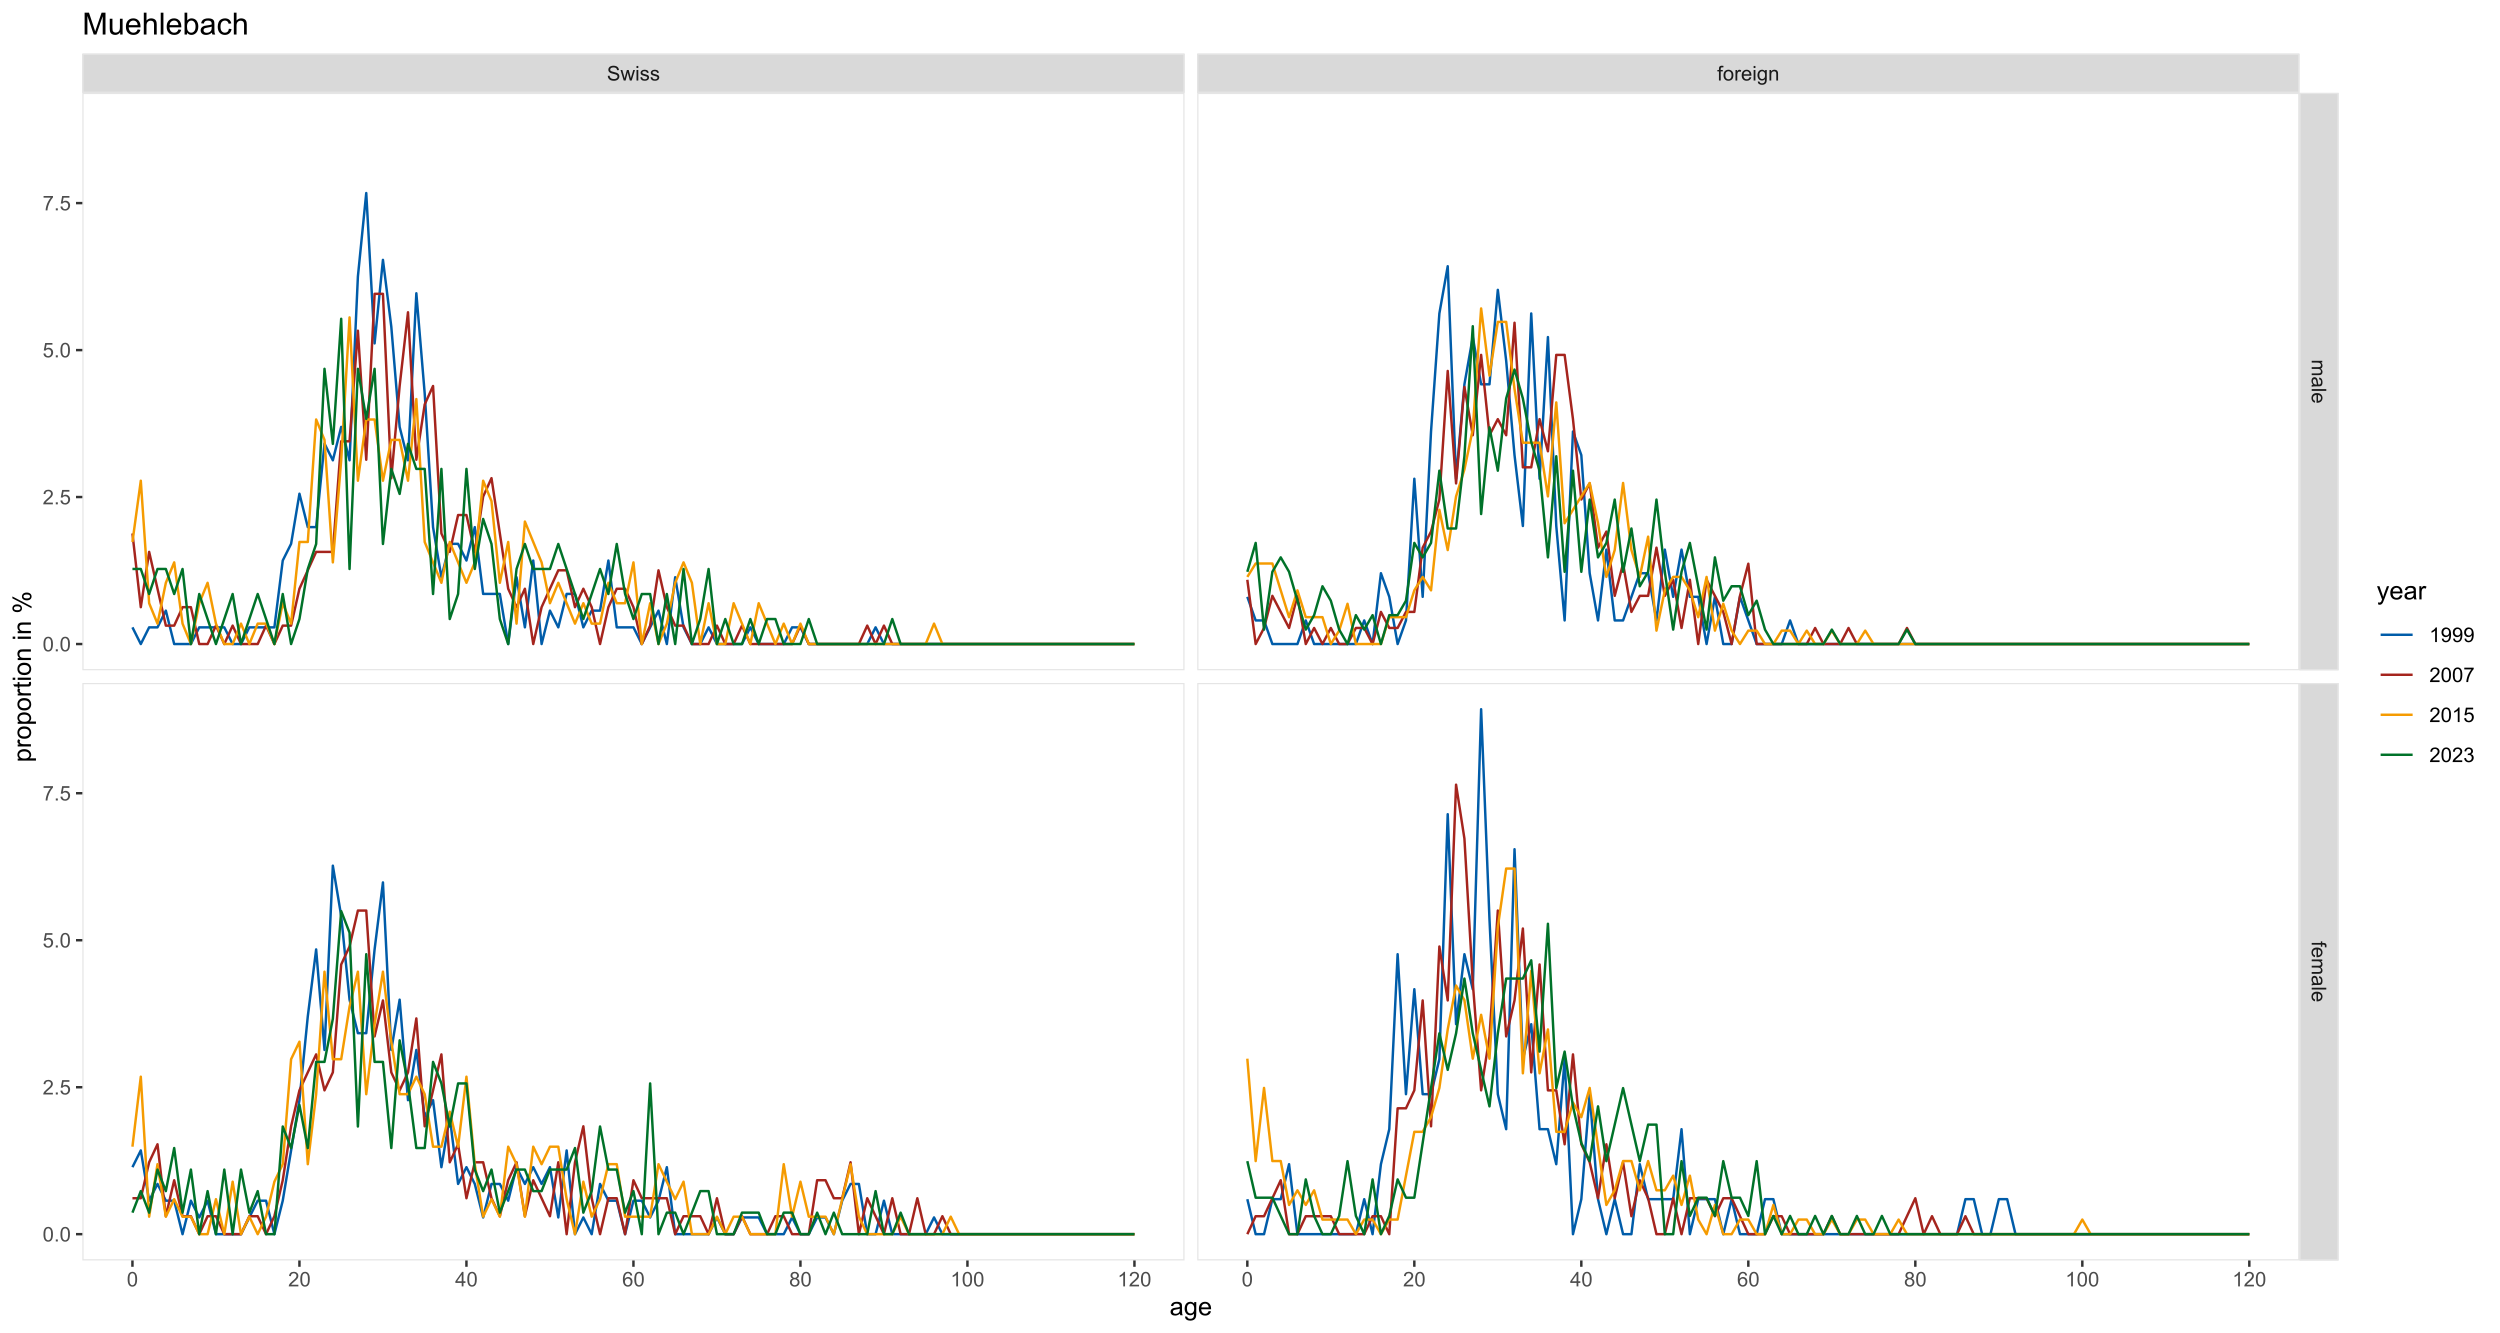 <?xml version="1.0" encoding="UTF-8"?>
<svg xmlns="http://www.w3.org/2000/svg" xmlns:xlink="http://www.w3.org/1999/xlink" width="1080pt" height="576pt" viewBox="0 0 1080 576" version="1.1">
<defs>
<g>
<symbol overflow="visible" id="glyph0-0">
<path style="stroke:none;" d="M 1.102 0 L 1.102 -5.5 L 5.5 -5.5 L 5.5 0 Z M 1.238 -0.137 L 5.363 -0.137 L 5.363 -5.363 L 1.238 -5.363 Z M 1.238 -0.137 "/>
</symbol>
<symbol overflow="visible" id="glyph0-1">
<path style="stroke:none;" d="M 0.395 -2.023 L 1.18 -2.094 C 1.215 -1.773 1.305 -1.516 1.441 -1.316 C 1.574 -1.113 1.785 -0.949 2.074 -0.828 C 2.359 -0.699 2.68 -0.637 3.043 -0.641 C 3.355 -0.637 3.637 -0.684 3.883 -0.781 C 4.125 -0.875 4.305 -1.008 4.426 -1.172 C 4.543 -1.336 4.605 -1.516 4.605 -1.711 C 4.605 -1.906 4.547 -2.078 4.434 -2.227 C 4.316 -2.375 4.129 -2.5 3.867 -2.602 C 3.695 -2.664 3.32 -2.766 2.746 -2.906 C 2.164 -3.047 1.758 -3.176 1.531 -3.301 C 1.227 -3.453 1.004 -3.648 0.855 -3.887 C 0.707 -4.117 0.633 -4.379 0.637 -4.672 C 0.633 -4.984 0.723 -5.281 0.906 -5.562 C 1.082 -5.836 1.344 -6.047 1.695 -6.191 C 2.039 -6.332 2.426 -6.402 2.852 -6.406 C 3.316 -6.402 3.73 -6.328 4.09 -6.18 C 4.445 -6.027 4.719 -5.805 4.91 -5.516 C 5.102 -5.219 5.203 -4.891 5.219 -4.523 L 4.422 -4.465 C 4.375 -4.863 4.23 -5.164 3.984 -5.367 C 3.734 -5.57 3.367 -5.672 2.887 -5.672 C 2.383 -5.672 2.016 -5.578 1.785 -5.395 C 1.555 -5.207 1.441 -4.984 1.441 -4.727 C 1.441 -4.496 1.52 -4.309 1.684 -4.168 C 1.84 -4.02 2.262 -3.871 2.941 -3.719 C 3.617 -3.562 4.082 -3.43 4.336 -3.316 C 4.703 -3.145 4.973 -2.93 5.148 -2.672 C 5.32 -2.414 5.406 -2.113 5.41 -1.777 C 5.406 -1.441 5.312 -1.129 5.121 -0.832 C 4.93 -0.535 4.652 -0.301 4.293 -0.137 C 3.93 0.027 3.527 0.105 3.082 0.109 C 2.512 0.105 2.031 0.023 1.648 -0.141 C 1.258 -0.305 0.957 -0.555 0.742 -0.891 C 0.52 -1.223 0.402 -1.598 0.395 -2.023 Z M 0.395 -2.023 "/>
</symbol>
<symbol overflow="visible" id="glyph0-2">
<path style="stroke:none;" d="M 1.422 0 L 0.027 -4.562 L 0.824 -4.562 L 1.551 -1.93 L 1.82 -0.949 C 1.832 -0.996 1.91 -1.309 2.059 -1.891 L 2.785 -4.562 L 3.578 -4.562 L 4.262 -1.918 L 4.492 -1.043 L 4.754 -1.926 L 5.535 -4.562 L 6.285 -4.562 L 4.859 0 L 4.055 0 L 3.332 -2.734 L 3.152 -3.512 L 2.23 0 Z M 1.422 0 "/>
</symbol>
<symbol overflow="visible" id="glyph0-3">
<path style="stroke:none;" d="M 0.586 -5.41 L 0.586 -6.301 L 1.359 -6.301 L 1.359 -5.41 Z M 0.586 0 L 0.586 -4.562 L 1.359 -4.562 L 1.359 0 Z M 0.586 0 "/>
</symbol>
<symbol overflow="visible" id="glyph0-4">
<path style="stroke:none;" d="M 0.27 -1.363 L 1.035 -1.484 C 1.078 -1.172 1.199 -0.938 1.395 -0.777 C 1.59 -0.609 1.863 -0.527 2.219 -0.531 C 2.57 -0.527 2.832 -0.602 3.008 -0.75 C 3.176 -0.895 3.262 -1.062 3.266 -1.258 C 3.262 -1.43 3.188 -1.566 3.039 -1.672 C 2.93 -1.734 2.664 -1.824 2.246 -1.934 C 1.676 -2.074 1.285 -2.195 1.066 -2.305 C 0.848 -2.406 0.68 -2.551 0.566 -2.738 C 0.453 -2.918 0.398 -3.125 0.398 -3.352 C 0.398 -3.555 0.445 -3.742 0.539 -3.914 C 0.633 -4.086 0.758 -4.23 0.918 -4.348 C 1.039 -4.434 1.203 -4.508 1.41 -4.574 C 1.617 -4.633 1.84 -4.664 2.078 -4.668 C 2.434 -4.664 2.75 -4.613 3.023 -4.512 C 3.293 -4.406 3.492 -4.266 3.621 -4.09 C 3.75 -3.914 3.84 -3.68 3.891 -3.387 L 3.133 -3.281 C 3.098 -3.516 2.996 -3.699 2.832 -3.832 C 2.664 -3.965 2.434 -4.031 2.137 -4.031 C 1.777 -4.031 1.523 -3.973 1.375 -3.855 C 1.223 -3.738 1.148 -3.598 1.148 -3.441 C 1.148 -3.34 1.18 -3.25 1.242 -3.172 C 1.305 -3.086 1.402 -3.02 1.539 -2.965 C 1.613 -2.934 1.84 -2.867 2.223 -2.766 C 2.766 -2.617 3.148 -2.496 3.367 -2.406 C 3.582 -2.312 3.75 -2.176 3.875 -2 C 3.996 -1.82 4.059 -1.602 4.062 -1.34 C 4.059 -1.078 3.984 -0.836 3.836 -0.609 C 3.684 -0.383 3.465 -0.207 3.184 -0.082 C 2.895 0.039 2.574 0.098 2.223 0.102 C 1.625 0.098 1.172 -0.02 0.863 -0.266 C 0.551 -0.508 0.355 -0.875 0.27 -1.363 Z M 0.27 -1.363 "/>
</symbol>
<symbol overflow="visible" id="glyph0-5">
<path style="stroke:none;" d="M 0.766 0 L 0.766 -3.961 L 0.082 -3.961 L 0.082 -4.562 L 0.766 -4.562 L 0.766 -5.047 C 0.762 -5.352 0.789 -5.582 0.848 -5.73 C 0.918 -5.93 1.047 -6.09 1.238 -6.219 C 1.422 -6.34 1.688 -6.402 2.027 -6.406 C 2.246 -6.402 2.484 -6.379 2.75 -6.328 L 2.633 -5.656 C 2.469 -5.68 2.32 -5.695 2.18 -5.699 C 1.945 -5.695 1.777 -5.645 1.68 -5.547 C 1.582 -5.445 1.535 -5.258 1.535 -4.984 L 1.535 -4.562 L 2.422 -4.562 L 2.422 -3.961 L 1.535 -3.961 L 1.535 0 Z M 0.766 0 "/>
</symbol>
<symbol overflow="visible" id="glyph0-6">
<path style="stroke:none;" d="M 0.293 -2.281 C 0.293 -3.125 0.527 -3.754 0.996 -4.16 C 1.387 -4.496 1.863 -4.664 2.434 -4.668 C 3.059 -4.664 3.57 -4.457 3.969 -4.051 C 4.363 -3.637 4.562 -3.07 4.566 -2.348 C 4.562 -1.758 4.477 -1.297 4.301 -0.961 C 4.125 -0.625 3.867 -0.363 3.535 -0.176 C 3.195 0.008 2.828 0.098 2.434 0.102 C 1.789 0.098 1.273 -0.102 0.883 -0.512 C 0.488 -0.918 0.293 -1.508 0.293 -2.281 Z M 1.086 -2.281 C 1.082 -1.695 1.211 -1.258 1.469 -0.969 C 1.723 -0.672 2.043 -0.527 2.434 -0.531 C 2.812 -0.527 3.133 -0.672 3.391 -0.969 C 3.645 -1.258 3.773 -1.707 3.773 -2.309 C 3.773 -2.871 3.645 -3.297 3.387 -3.59 C 3.129 -3.879 2.809 -4.023 2.434 -4.027 C 2.043 -4.023 1.723 -3.879 1.469 -3.594 C 1.211 -3.301 1.082 -2.863 1.086 -2.281 Z M 1.086 -2.281 "/>
</symbol>
<symbol overflow="visible" id="glyph0-7">
<path style="stroke:none;" d="M 0.57 0 L 0.57 -4.562 L 1.266 -4.562 L 1.266 -3.871 C 1.445 -4.191 1.609 -4.406 1.758 -4.512 C 1.906 -4.613 2.07 -4.664 2.258 -4.668 C 2.516 -4.664 2.781 -4.582 3.051 -4.418 L 2.785 -3.699 C 2.59 -3.809 2.402 -3.867 2.219 -3.867 C 2.047 -3.867 1.895 -3.816 1.762 -3.715 C 1.625 -3.613 1.527 -3.473 1.473 -3.293 C 1.383 -3.016 1.34 -2.715 1.344 -2.391 L 1.344 0 Z M 0.57 0 "/>
</symbol>
<symbol overflow="visible" id="glyph0-8">
<path style="stroke:none;" d="M 3.703 -1.469 L 4.504 -1.371 C 4.375 -0.902 4.141 -0.539 3.801 -0.285 C 3.461 -0.027 3.027 0.098 2.496 0.102 C 1.828 0.098 1.297 -0.102 0.906 -0.512 C 0.512 -0.918 0.316 -1.496 0.32 -2.242 C 0.316 -3.008 0.516 -3.605 0.914 -4.031 C 1.309 -4.453 1.82 -4.664 2.453 -4.668 C 3.059 -4.664 3.555 -4.457 3.945 -4.043 C 4.328 -3.629 4.523 -3.043 4.527 -2.289 C 4.523 -2.242 4.523 -2.176 4.523 -2.086 L 1.121 -2.086 C 1.145 -1.582 1.289 -1.195 1.547 -0.93 C 1.801 -0.66 2.117 -0.527 2.5 -0.531 C 2.781 -0.527 3.023 -0.602 3.227 -0.754 C 3.426 -0.902 3.586 -1.141 3.703 -1.469 Z M 1.164 -2.719 L 3.711 -2.719 C 3.672 -3.102 3.578 -3.387 3.422 -3.582 C 3.172 -3.879 2.852 -4.031 2.461 -4.031 C 2.105 -4.031 1.805 -3.91 1.566 -3.672 C 1.32 -3.434 1.188 -3.117 1.164 -2.719 Z M 1.164 -2.719 "/>
</symbol>
<symbol overflow="visible" id="glyph0-9">
<path style="stroke:none;" d="M 0.438 0.379 L 1.191 0.488 C 1.219 0.719 1.309 0.891 1.453 0.996 C 1.645 1.137 1.906 1.207 2.238 1.211 C 2.598 1.207 2.871 1.137 3.066 0.996 C 3.258 0.852 3.391 0.648 3.465 0.395 C 3.5 0.234 3.52 -0.094 3.52 -0.598 C 3.18 -0.199 2.758 0 2.258 0 C 1.625 0 1.141 -0.227 0.801 -0.68 C 0.453 -1.133 0.281 -1.676 0.285 -2.309 C 0.281 -2.742 0.359 -3.141 0.52 -3.512 C 0.676 -3.879 0.906 -4.164 1.207 -4.367 C 1.504 -4.562 1.855 -4.664 2.262 -4.668 C 2.797 -4.664 3.238 -4.445 3.594 -4.012 L 3.594 -4.562 L 4.305 -4.562 L 4.305 -0.617 C 4.301 0.094 4.227 0.594 4.086 0.891 C 3.938 1.188 3.711 1.422 3.398 1.594 C 3.086 1.766 2.699 1.852 2.242 1.852 C 1.695 1.852 1.254 1.727 0.922 1.484 C 0.586 1.234 0.426 0.867 0.438 0.379 Z M 1.078 -2.363 C 1.078 -1.762 1.195 -1.324 1.434 -1.051 C 1.672 -0.773 1.969 -0.637 2.328 -0.641 C 2.68 -0.637 2.98 -0.773 3.223 -1.051 C 3.461 -1.32 3.578 -1.75 3.582 -2.336 C 3.578 -2.895 3.457 -3.316 3.211 -3.602 C 2.961 -3.883 2.66 -4.023 2.316 -4.027 C 1.969 -4.023 1.676 -3.883 1.438 -3.605 C 1.195 -3.324 1.078 -2.91 1.078 -2.363 Z M 1.078 -2.363 "/>
</symbol>
<symbol overflow="visible" id="glyph0-10">
<path style="stroke:none;" d="M 0.578 0 L 0.578 -4.562 L 1.277 -4.562 L 1.277 -3.914 C 1.609 -4.414 2.09 -4.664 2.727 -4.668 C 3 -4.664 3.254 -4.613 3.484 -4.52 C 3.715 -4.418 3.887 -4.289 4.004 -4.129 C 4.113 -3.969 4.195 -3.777 4.246 -3.559 C 4.273 -3.41 4.289 -3.16 4.289 -2.805 L 4.289 0 L 3.516 0 L 3.516 -2.777 C 3.516 -3.09 3.484 -3.324 3.426 -3.484 C 3.363 -3.637 3.258 -3.762 3.105 -3.855 C 2.949 -3.949 2.77 -3.996 2.566 -3.996 C 2.234 -3.996 1.949 -3.891 1.711 -3.68 C 1.469 -3.469 1.348 -3.07 1.352 -2.492 L 1.352 0 Z M 0.578 0 "/>
</symbol>
<symbol overflow="visible" id="glyph0-11">
<path style="stroke:none;" d="M 0.367 -3.105 C 0.363 -3.848 0.438 -4.445 0.594 -4.902 C 0.742 -5.355 0.973 -5.707 1.277 -5.953 C 1.578 -6.199 1.957 -6.32 2.418 -6.324 C 2.754 -6.32 3.051 -6.254 3.309 -6.121 C 3.562 -5.984 3.773 -5.789 3.938 -5.531 C 4.102 -5.273 4.23 -4.961 4.328 -4.594 C 4.422 -4.227 4.469 -3.73 4.473 -3.105 C 4.469 -2.367 4.395 -1.77 4.242 -1.316 C 4.09 -0.859 3.863 -0.508 3.562 -0.262 C 3.258 -0.016 2.875 0.105 2.418 0.109 C 1.809 0.105 1.332 -0.109 0.988 -0.547 C 0.57 -1.066 0.363 -1.922 0.367 -3.105 Z M 1.16 -3.105 C 1.16 -2.07 1.281 -1.379 1.523 -1.039 C 1.766 -0.695 2.062 -0.527 2.418 -0.527 C 2.773 -0.527 3.074 -0.699 3.316 -1.043 C 3.559 -1.387 3.68 -2.074 3.68 -3.105 C 3.68 -4.145 3.559 -4.832 3.316 -5.172 C 3.074 -5.512 2.77 -5.684 2.41 -5.684 C 2.051 -5.684 1.77 -5.531 1.559 -5.234 C 1.293 -4.844 1.16 -4.137 1.16 -3.105 Z M 1.16 -3.105 "/>
</symbol>
<symbol overflow="visible" id="glyph0-12">
<path style="stroke:none;" d="M 4.43 -0.742 L 4.43 0 L 0.266 0 C 0.258 -0.188 0.289 -0.367 0.355 -0.539 C 0.461 -0.82 0.629 -1.098 0.863 -1.375 C 1.094 -1.648 1.434 -1.965 1.879 -2.328 C 2.562 -2.887 3.023 -3.332 3.266 -3.664 C 3.5 -3.988 3.621 -4.301 3.625 -4.594 C 3.621 -4.898 3.512 -5.156 3.297 -5.367 C 3.074 -5.578 2.789 -5.684 2.441 -5.684 C 2.066 -5.684 1.77 -5.57 1.547 -5.348 C 1.32 -5.125 1.207 -4.816 1.207 -4.422 L 0.414 -4.504 C 0.465 -5.094 0.668 -5.543 1.027 -5.855 C 1.379 -6.164 1.855 -6.32 2.457 -6.324 C 3.059 -6.32 3.539 -6.152 3.891 -5.82 C 4.242 -5.484 4.418 -5.07 4.422 -4.578 C 4.418 -4.32 4.367 -4.074 4.266 -3.832 C 4.164 -3.59 3.992 -3.332 3.754 -3.062 C 3.512 -2.793 3.113 -2.426 2.562 -1.957 C 2.094 -1.566 1.797 -1.301 1.664 -1.16 C 1.531 -1.02 1.422 -0.879 1.34 -0.742 Z M 4.43 -0.742 "/>
</symbol>
<symbol overflow="visible" id="glyph0-13">
<path style="stroke:none;" d="M 2.844 0 L 2.844 -1.508 L 0.113 -1.508 L 0.113 -2.219 L 2.988 -6.301 L 3.617 -6.301 L 3.617 -2.219 L 4.469 -2.219 L 4.469 -1.508 L 3.617 -1.508 L 3.617 0 Z M 2.844 -2.219 L 2.844 -5.059 L 0.871 -2.219 Z M 2.844 -2.219 "/>
</symbol>
<symbol overflow="visible" id="glyph0-14">
<path style="stroke:none;" d="M 4.379 -4.758 L 3.609 -4.695 C 3.539 -4.996 3.441 -5.219 3.316 -5.359 C 3.105 -5.574 2.848 -5.684 2.543 -5.688 C 2.297 -5.684 2.078 -5.617 1.895 -5.484 C 1.648 -5.305 1.457 -5.043 1.32 -4.703 C 1.176 -4.363 1.105 -3.879 1.102 -3.25 C 1.285 -3.531 1.512 -3.742 1.781 -3.879 C 2.051 -4.016 2.332 -4.082 2.629 -4.086 C 3.141 -4.082 3.578 -3.895 3.945 -3.516 C 4.305 -3.137 4.488 -2.645 4.492 -2.047 C 4.488 -1.648 4.402 -1.281 4.234 -0.941 C 4.062 -0.602 3.828 -0.34 3.531 -0.16 C 3.23 0.02 2.895 0.105 2.52 0.109 C 1.871 0.105 1.344 -0.129 0.941 -0.602 C 0.531 -1.074 0.328 -1.855 0.332 -2.949 C 0.328 -4.16 0.551 -5.047 1.004 -5.602 C 1.395 -6.082 1.926 -6.32 2.59 -6.324 C 3.086 -6.32 3.492 -6.184 3.809 -5.906 C 4.125 -5.629 4.312 -5.246 4.379 -4.758 Z M 1.219 -2.039 C 1.219 -1.773 1.273 -1.516 1.387 -1.273 C 1.5 -1.027 1.66 -0.844 1.863 -0.719 C 2.066 -0.59 2.277 -0.527 2.504 -0.527 C 2.828 -0.527 3.109 -0.656 3.348 -0.922 C 3.578 -1.184 3.695 -1.543 3.699 -2 C 3.695 -2.43 3.582 -2.773 3.352 -3.027 C 3.117 -3.273 2.824 -3.398 2.477 -3.402 C 2.121 -3.398 1.824 -3.273 1.582 -3.027 C 1.34 -2.773 1.219 -2.445 1.219 -2.039 Z M 1.219 -2.039 "/>
</symbol>
<symbol overflow="visible" id="glyph0-15">
<path style="stroke:none;" d="M 1.555 -3.418 C 1.23 -3.531 0.992 -3.699 0.84 -3.918 C 0.684 -4.133 0.609 -4.395 0.609 -4.699 C 0.609 -5.156 0.773 -5.539 1.102 -5.855 C 1.43 -6.164 1.867 -6.32 2.418 -6.324 C 2.969 -6.32 3.41 -6.16 3.746 -5.844 C 4.078 -5.523 4.246 -5.137 4.25 -4.68 C 4.246 -4.387 4.172 -4.133 4.02 -3.918 C 3.863 -3.699 3.629 -3.531 3.32 -3.418 C 3.707 -3.285 4 -3.082 4.203 -2.805 C 4.402 -2.52 4.504 -2.184 4.508 -1.801 C 4.504 -1.258 4.312 -0.805 3.934 -0.441 C 3.551 -0.074 3.051 0.105 2.434 0.109 C 1.809 0.105 1.309 -0.074 0.926 -0.441 C 0.543 -0.809 0.352 -1.27 0.355 -1.82 C 0.352 -2.23 0.457 -2.574 0.668 -2.852 C 0.875 -3.125 1.168 -3.312 1.555 -3.418 Z M 1.402 -4.727 C 1.398 -4.426 1.496 -4.184 1.688 -3.996 C 1.879 -3.805 2.129 -3.707 2.438 -3.711 C 2.734 -3.707 2.977 -3.801 3.168 -3.992 C 3.355 -4.176 3.449 -4.406 3.453 -4.684 C 3.449 -4.965 3.352 -5.203 3.16 -5.398 C 2.961 -5.586 2.719 -5.684 2.43 -5.688 C 2.129 -5.684 1.883 -5.59 1.691 -5.402 C 1.496 -5.215 1.398 -4.988 1.402 -4.727 Z M 1.152 -1.816 C 1.148 -1.598 1.199 -1.383 1.309 -1.176 C 1.41 -0.969 1.566 -0.809 1.773 -0.695 C 1.98 -0.582 2.203 -0.527 2.441 -0.527 C 2.809 -0.527 3.113 -0.645 3.355 -0.883 C 3.594 -1.121 3.715 -1.426 3.719 -1.793 C 3.715 -2.164 3.59 -2.469 3.344 -2.715 C 3.094 -2.957 2.785 -3.082 2.414 -3.082 C 2.051 -3.082 1.75 -2.961 1.512 -2.719 C 1.27 -2.477 1.148 -2.176 1.152 -1.816 Z M 1.152 -1.816 "/>
</symbol>
<symbol overflow="visible" id="glyph0-16">
<path style="stroke:none;" d="M 3.277 0 L 2.504 0 L 2.504 -4.93 C 2.316 -4.75 2.074 -4.574 1.773 -4.395 C 1.469 -4.215 1.195 -4.082 0.957 -3.996 L 0.957 -4.742 C 1.387 -4.941 1.766 -5.188 2.09 -5.48 C 2.414 -5.77 2.645 -6.051 2.781 -6.324 L 3.277 -6.324 Z M 3.277 0 "/>
</symbol>
<symbol overflow="visible" id="glyph0-17">
<path style="stroke:none;" d="M 0.801 0 L 0.801 -0.883 L 1.68 -0.883 L 1.68 0 Z M 0.801 0 "/>
</symbol>
<symbol overflow="visible" id="glyph0-18">
<path style="stroke:none;" d="M 0.367 -1.648 L 1.176 -1.719 C 1.234 -1.32 1.375 -1.023 1.594 -0.824 C 1.812 -0.625 2.078 -0.527 2.391 -0.527 C 2.762 -0.527 3.074 -0.668 3.336 -0.949 C 3.59 -1.23 3.719 -1.602 3.723 -2.066 C 3.719 -2.504 3.594 -2.852 3.348 -3.109 C 3.098 -3.363 2.773 -3.492 2.375 -3.492 C 2.125 -3.492 1.902 -3.434 1.703 -3.32 C 1.5 -3.207 1.344 -3.062 1.23 -2.883 L 0.504 -2.977 L 1.113 -6.215 L 4.246 -6.215 L 4.246 -5.473 L 1.73 -5.473 L 1.391 -3.781 C 1.766 -4.039 2.164 -4.172 2.582 -4.176 C 3.129 -4.172 3.594 -3.98 3.973 -3.605 C 4.352 -3.223 4.539 -2.734 4.543 -2.137 C 4.539 -1.562 4.375 -1.07 4.043 -0.656 C 3.637 -0.148 3.086 0.105 2.391 0.109 C 1.816 0.105 1.348 -0.051 0.984 -0.371 C 0.621 -0.691 0.414 -1.117 0.367 -1.648 Z M 0.367 -1.648 "/>
</symbol>
<symbol overflow="visible" id="glyph0-19">
<path style="stroke:none;" d="M 0.418 -5.473 L 0.418 -6.219 L 4.496 -6.219 L 4.496 -5.617 C 4.09 -5.188 3.691 -4.621 3.301 -3.914 C 2.902 -3.203 2.602 -2.473 2.391 -1.73 C 2.234 -1.199 2.133 -0.625 2.094 0 L 1.297 0 C 1.305 -0.492 1.402 -1.09 1.59 -1.793 C 1.773 -2.496 2.043 -3.172 2.391 -3.824 C 2.738 -4.477 3.109 -5.027 3.504 -5.473 Z M 0.418 -5.473 "/>
</symbol>
<symbol overflow="visible" id="glyph0-20">
<path style="stroke:none;" d="M 0.48 -1.457 L 1.227 -1.527 C 1.285 -1.172 1.406 -0.918 1.586 -0.762 C 1.762 -0.605 1.988 -0.527 2.27 -0.527 C 2.504 -0.527 2.715 -0.582 2.895 -0.691 C 3.074 -0.801 3.219 -0.945 3.336 -1.129 C 3.445 -1.309 3.543 -1.555 3.621 -1.863 C 3.699 -2.172 3.738 -2.484 3.738 -2.809 C 3.738 -2.84 3.734 -2.895 3.734 -2.965 C 3.578 -2.715 3.367 -2.512 3.102 -2.363 C 2.828 -2.207 2.539 -2.133 2.23 -2.137 C 1.707 -2.133 1.266 -2.32 0.906 -2.703 C 0.543 -3.078 0.363 -3.578 0.367 -4.199 C 0.363 -4.836 0.551 -5.348 0.93 -5.738 C 1.305 -6.125 1.777 -6.32 2.348 -6.324 C 2.754 -6.32 3.129 -6.211 3.469 -5.992 C 3.809 -5.77 4.066 -5.457 4.242 -5.051 C 4.418 -4.641 4.504 -4.047 4.508 -3.277 C 4.504 -2.469 4.418 -1.828 4.246 -1.355 C 4.07 -0.875 3.809 -0.512 3.465 -0.266 C 3.117 -0.016 2.715 0.105 2.25 0.109 C 1.758 0.105 1.355 -0.027 1.043 -0.301 C 0.73 -0.574 0.543 -0.961 0.48 -1.457 Z M 3.648 -4.238 C 3.645 -4.676 3.527 -5.027 3.293 -5.293 C 3.055 -5.551 2.77 -5.684 2.441 -5.684 C 2.094 -5.684 1.793 -5.543 1.543 -5.262 C 1.285 -4.98 1.16 -4.617 1.16 -4.172 C 1.16 -3.77 1.281 -3.441 1.523 -3.195 C 1.766 -2.941 2.062 -2.816 2.418 -2.82 C 2.773 -2.816 3.066 -2.941 3.301 -3.195 C 3.527 -3.441 3.645 -3.789 3.648 -4.238 Z M 3.648 -4.238 "/>
</symbol>
<symbol overflow="visible" id="glyph0-21">
<path style="stroke:none;" d="M 0.371 -1.664 L 1.145 -1.766 C 1.23 -1.324 1.383 -1.008 1.598 -0.816 C 1.809 -0.621 2.066 -0.527 2.375 -0.527 C 2.734 -0.527 3.043 -0.652 3.297 -0.906 C 3.547 -1.156 3.672 -1.469 3.676 -1.844 C 3.672 -2.195 3.555 -2.488 3.324 -2.719 C 3.09 -2.949 2.797 -3.062 2.441 -3.066 C 2.293 -3.062 2.109 -3.035 1.895 -2.98 L 1.98 -3.66 C 2.031 -3.652 2.07 -3.648 2.105 -3.652 C 2.434 -3.648 2.73 -3.734 2.996 -3.91 C 3.254 -4.078 3.387 -4.344 3.391 -4.703 C 3.387 -4.984 3.289 -5.219 3.102 -5.406 C 2.906 -5.59 2.66 -5.684 2.359 -5.688 C 2.055 -5.684 1.805 -5.59 1.605 -5.402 C 1.402 -5.215 1.273 -4.93 1.219 -4.555 L 0.445 -4.691 C 0.539 -5.207 0.754 -5.609 1.09 -5.895 C 1.426 -6.18 1.844 -6.32 2.344 -6.324 C 2.688 -6.32 3.004 -6.246 3.293 -6.102 C 3.582 -5.953 3.801 -5.754 3.953 -5.5 C 4.105 -5.242 4.184 -4.973 4.184 -4.688 C 4.184 -4.414 4.109 -4.164 3.965 -3.945 C 3.816 -3.719 3.602 -3.543 3.316 -3.41 C 3.688 -3.324 3.977 -3.145 4.184 -2.875 C 4.391 -2.602 4.492 -2.262 4.496 -1.859 C 4.492 -1.305 4.293 -0.84 3.895 -0.461 C 3.492 -0.078 2.984 0.109 2.371 0.113 C 1.816 0.109 1.355 -0.051 0.992 -0.379 C 0.625 -0.707 0.418 -1.137 0.371 -1.664 Z M 0.371 -1.664 "/>
</symbol>
<symbol overflow="visible" id="glyph1-0">
<path style="stroke:none;" d="M 0 1.102 L 5.5 1.102 L 5.5 5.5 L 0 5.5 Z M 0.137 1.238 L 0.137 5.363 L 5.363 5.363 L 5.363 1.238 Z M 0.137 1.238 "/>
</symbol>
<symbol overflow="visible" id="glyph1-1">
<path style="stroke:none;" d="M 0 0.578 L 4.562 0.578 L 4.562 1.273 L 3.922 1.273 C 4.141 1.414 4.32 1.605 4.461 1.844 C 4.594 2.078 4.664 2.348 4.668 2.656 C 4.664 2.992 4.594 3.27 4.457 3.488 C 4.312 3.699 4.117 3.852 3.867 3.945 C 4.398 4.301 4.664 4.773 4.668 5.355 C 4.664 5.805 4.539 6.148 4.289 6.395 C 4.039 6.637 3.652 6.762 3.133 6.762 L 0 6.762 L 0 5.996 L 2.875 5.996 C 3.184 5.992 3.406 5.969 3.543 5.918 C 3.676 5.867 3.785 5.773 3.871 5.645 C 3.953 5.512 3.996 5.359 3.996 5.184 C 3.996 4.859 3.887 4.594 3.676 4.383 C 3.457 4.172 3.117 4.066 2.652 4.066 L 0 4.066 L 0 3.293 L 2.965 3.293 C 3.309 3.293 3.566 3.227 3.738 3.102 C 3.91 2.973 3.996 2.77 3.996 2.484 C 3.996 2.266 3.938 2.062 3.824 1.879 C 3.707 1.691 3.539 1.559 3.32 1.477 C 3.098 1.391 2.781 1.348 2.367 1.352 L 0 1.352 Z M 0 0.578 "/>
</symbol>
<symbol overflow="visible" id="glyph1-2">
<path style="stroke:none;" d="M 0.562 3.559 C 0.32 3.27 0.148 2.996 0.047 2.73 C -0.051 2.465 -0.098 2.18 -0.102 1.879 C -0.098 1.375 0.02 0.988 0.266 0.719 C 0.508 0.449 0.82 0.316 1.203 0.316 C 1.422 0.316 1.629 0.367 1.816 0.469 C 2 0.57 2.148 0.703 2.262 0.867 C 2.371 1.031 2.453 1.215 2.516 1.426 C 2.551 1.574 2.59 1.805 2.629 2.113 C 2.703 2.734 2.793 3.195 2.895 3.492 C 3 3.492 3.066 3.492 3.098 3.496 C 3.41 3.492 3.633 3.418 3.766 3.277 C 3.938 3.074 4.023 2.781 4.027 2.398 C 4.023 2.031 3.961 1.762 3.836 1.59 C 3.707 1.414 3.48 1.289 3.16 1.207 L 3.262 0.449 C 3.582 0.516 3.844 0.629 4.043 0.789 C 4.242 0.945 4.395 1.172 4.504 1.473 C 4.609 1.77 4.664 2.117 4.668 2.508 C 4.664 2.898 4.617 3.215 4.527 3.457 C 4.434 3.699 4.32 3.879 4.184 3.996 C 4.043 4.109 3.867 4.188 3.656 4.238 C 3.523 4.258 3.285 4.27 2.945 4.273 L 1.914 4.273 C 1.191 4.27 0.734 4.289 0.547 4.324 C 0.352 4.355 0.172 4.418 0 4.52 L 0 3.711 C 0.16 3.629 0.348 3.578 0.562 3.559 Z M 2.289 3.492 C 2.172 3.211 2.074 2.789 2 2.23 C 1.949 1.91 1.898 1.684 1.844 1.555 C 1.785 1.422 1.699 1.32 1.59 1.25 C 1.477 1.176 1.355 1.141 1.227 1.145 C 1.016 1.141 0.844 1.219 0.707 1.379 C 0.57 1.531 0.504 1.762 0.504 2.062 C 0.504 2.359 0.566 2.621 0.699 2.855 C 0.824 3.086 1.004 3.258 1.234 3.367 C 1.406 3.449 1.664 3.492 2.008 3.492 Z M 2.289 3.492 "/>
</symbol>
<symbol overflow="visible" id="glyph1-3">
<path style="stroke:none;" d="M 0 0.562 L 6.301 0.562 L 6.301 1.336 L 0 1.336 Z M 0 0.562 "/>
</symbol>
<symbol overflow="visible" id="glyph1-4">
<path style="stroke:none;" d="M 1.469 3.703 L 1.371 4.504 C 0.902 4.375 0.539 4.141 0.285 3.801 C 0.027 3.461 -0.098 3.027 -0.102 2.496 C -0.098 1.828 0.102 1.297 0.512 0.906 C 0.918 0.512 1.496 0.316 2.242 0.32 C 3.008 0.316 3.605 0.516 4.031 0.914 C 4.453 1.309 4.664 1.82 4.668 2.453 C 4.664 3.059 4.457 3.555 4.043 3.945 C 3.629 4.328 3.043 4.523 2.289 4.527 C 2.242 4.523 2.176 4.523 2.086 4.523 L 2.086 1.121 C 1.582 1.145 1.195 1.289 0.93 1.547 C 0.66 1.801 0.527 2.117 0.531 2.5 C 0.527 2.781 0.602 3.023 0.754 3.227 C 0.902 3.426 1.141 3.586 1.469 3.703 Z M 2.719 1.164 L 2.719 3.711 C 3.102 3.672 3.387 3.578 3.582 3.422 C 3.879 3.172 4.031 2.852 4.031 2.461 C 4.031 2.105 3.91 1.805 3.672 1.566 C 3.434 1.32 3.117 1.188 2.719 1.164 Z M 2.719 1.164 "/>
</symbol>
<symbol overflow="visible" id="glyph1-5">
<path style="stroke:none;" d="M 0 0.766 L 3.961 0.766 L 3.961 0.082 L 4.562 0.082 L 4.562 0.766 L 5.047 0.766 C 5.352 0.762 5.582 0.789 5.73 0.848 C 5.93 0.918 6.09 1.047 6.219 1.238 C 6.34 1.422 6.402 1.688 6.406 2.027 C 6.402 2.246 6.379 2.484 6.328 2.75 L 5.656 2.633 C 5.68 2.469 5.695 2.32 5.699 2.18 C 5.695 1.941 5.645 1.773 5.547 1.68 C 5.445 1.582 5.258 1.535 4.984 1.535 L 4.562 1.535 L 4.562 2.422 L 3.961 2.422 L 3.961 1.535 L 0 1.535 Z M 0 0.766 "/>
</symbol>
<symbol overflow="visible" id="glyph2-0">
<path style="stroke:none;" d="M 1.375 0 L 1.375 -6.875 L 6.875 -6.875 L 6.875 0 Z M 1.547 -0.172 L 6.703 -0.172 L 6.703 -6.703 L 1.547 -6.703 Z M 1.547 -0.172 "/>
</symbol>
<symbol overflow="visible" id="glyph2-1">
<path style="stroke:none;" d="M 4.445 -0.703 C 4.086 -0.398 3.742 -0.184 3.414 -0.059 C 3.082 0.066 2.727 0.129 2.348 0.129 C 1.719 0.129 1.238 -0.023 0.902 -0.328 C 0.566 -0.633 0.398 -1.023 0.398 -1.504 C 0.398 -1.781 0.461 -2.035 0.586 -2.27 C 0.711 -2.496 0.875 -2.684 1.086 -2.824 C 1.289 -2.965 1.523 -3.07 1.781 -3.141 C 1.969 -3.191 2.254 -3.238 2.641 -3.289 C 3.418 -3.375 3.992 -3.488 4.367 -3.621 C 4.367 -3.754 4.371 -3.836 4.371 -3.871 C 4.371 -4.266 4.277 -4.543 4.098 -4.703 C 3.848 -4.918 3.48 -5.027 2.996 -5.031 C 2.539 -5.027 2.203 -4.949 1.988 -4.793 C 1.77 -4.633 1.609 -4.352 1.508 -3.949 L 0.562 -4.078 C 0.648 -4.48 0.789 -4.805 0.988 -5.055 C 1.184 -5.301 1.469 -5.492 1.844 -5.629 C 2.215 -5.762 2.645 -5.828 3.137 -5.832 C 3.621 -5.828 4.02 -5.773 4.324 -5.66 C 4.629 -5.543 4.852 -5.398 4.996 -5.227 C 5.137 -5.055 5.238 -4.836 5.297 -4.57 C 5.328 -4.406 5.344 -4.109 5.344 -3.68 L 5.344 -2.391 C 5.344 -1.492 5.363 -0.922 5.406 -0.684 C 5.445 -0.445 5.527 -0.219 5.648 0 L 4.641 0 C 4.539 -0.199 4.473 -0.434 4.445 -0.703 Z M 4.367 -2.863 C 4.012 -2.719 3.488 -2.598 2.789 -2.496 C 2.391 -2.438 2.105 -2.371 1.941 -2.301 C 1.773 -2.227 1.648 -2.121 1.562 -1.988 C 1.473 -1.848 1.43 -1.695 1.43 -1.531 C 1.43 -1.27 1.527 -1.055 1.723 -0.887 C 1.918 -0.711 2.203 -0.625 2.578 -0.629 C 2.949 -0.625 3.277 -0.707 3.57 -0.871 C 3.859 -1.031 4.074 -1.254 4.211 -1.543 C 4.312 -1.754 4.363 -2.078 4.367 -2.508 Z M 4.367 -2.863 "/>
</symbol>
<symbol overflow="visible" id="glyph2-2">
<path style="stroke:none;" d="M 0.547 0.473 L 1.488 0.613 C 1.527 0.898 1.637 1.109 1.816 1.246 C 2.055 1.422 2.379 1.512 2.797 1.516 C 3.242 1.512 3.59 1.422 3.832 1.246 C 4.074 1.062 4.238 0.812 4.328 0.492 C 4.379 0.297 4.402 -0.113 4.398 -0.746 C 3.973 -0.246 3.445 0 2.82 0 C 2.031 0 1.426 -0.281 1 -0.848 C 0.566 -1.41 0.352 -2.09 0.355 -2.883 C 0.352 -3.426 0.449 -3.926 0.648 -4.391 C 0.844 -4.848 1.129 -5.203 1.504 -5.457 C 1.875 -5.703 2.316 -5.828 2.824 -5.832 C 3.496 -5.828 4.051 -5.559 4.492 -5.016 L 4.492 -5.703 L 5.383 -5.703 L 5.383 -0.773 C 5.379 0.113 5.289 0.742 5.109 1.113 C 4.93 1.484 4.641 1.777 4.25 1.992 C 3.855 2.207 3.375 2.312 2.805 2.316 C 2.121 2.312 1.57 2.16 1.152 1.855 C 0.734 1.547 0.531 1.086 0.547 0.473 Z M 1.348 -2.953 C 1.348 -2.203 1.496 -1.656 1.793 -1.316 C 2.09 -0.969 2.461 -0.797 2.91 -0.801 C 3.352 -0.797 3.723 -0.969 4.027 -1.312 C 4.324 -1.656 4.477 -2.191 4.48 -2.922 C 4.477 -3.617 4.32 -4.145 4.016 -4.5 C 3.703 -4.852 3.332 -5.027 2.895 -5.031 C 2.465 -5.027 2.098 -4.852 1.797 -4.508 C 1.496 -4.156 1.348 -3.641 1.348 -2.953 Z M 1.348 -2.953 "/>
</symbol>
<symbol overflow="visible" id="glyph2-3">
<path style="stroke:none;" d="M 4.629 -1.836 L 5.629 -1.715 C 5.469 -1.125 5.176 -0.672 4.75 -0.352 C 4.324 -0.031 3.781 0.129 3.121 0.129 C 2.281 0.129 1.617 -0.125 1.133 -0.641 C 0.641 -1.152 0.398 -1.875 0.402 -2.805 C 0.398 -3.762 0.645 -4.504 1.145 -5.035 C 1.637 -5.562 2.277 -5.828 3.066 -5.832 C 3.824 -5.828 4.449 -5.57 4.934 -5.051 C 5.418 -4.531 5.66 -3.801 5.66 -2.863 C 5.66 -2.805 5.656 -2.719 5.656 -2.605 L 1.402 -2.605 C 1.434 -1.977 1.613 -1.496 1.934 -1.164 C 2.25 -0.828 2.645 -0.66 3.125 -0.664 C 3.477 -0.66 3.781 -0.754 4.031 -0.945 C 4.281 -1.129 4.48 -1.426 4.629 -1.836 Z M 1.457 -3.398 L 4.641 -3.398 C 4.598 -3.879 4.473 -4.238 4.273 -4.48 C 3.961 -4.852 3.562 -5.039 3.078 -5.039 C 2.629 -5.039 2.258 -4.891 1.957 -4.594 C 1.652 -4.297 1.484 -3.898 1.457 -3.398 Z M 1.457 -3.398 "/>
</symbol>
<symbol overflow="visible" id="glyph2-4">
<path style="stroke:none;" d="M 0.684 2.195 L 0.574 1.289 C 0.785 1.344 0.969 1.371 1.129 1.375 C 1.34 1.371 1.512 1.336 1.641 1.266 C 1.77 1.195 1.875 1.094 1.961 0.969 C 2.02 0.867 2.117 0.629 2.258 0.246 C 2.27 0.191 2.301 0.113 2.344 0.012 L 0.176 -5.703 L 1.219 -5.703 L 2.406 -2.402 C 2.559 -1.98 2.695 -1.539 2.82 -1.078 C 2.926 -1.523 3.059 -1.957 3.219 -2.379 L 4.438 -5.703 L 5.402 -5.703 L 3.234 0.098 C 3 0.719 2.816 1.148 2.691 1.391 C 2.516 1.703 2.32 1.938 2.098 2.09 C 1.875 2.238 1.609 2.312 1.305 2.316 C 1.117 2.312 0.91 2.273 0.684 2.195 Z M 0.684 2.195 "/>
</symbol>
<symbol overflow="visible" id="glyph2-5">
<path style="stroke:none;" d="M 0.715 0 L 0.715 -5.703 L 1.586 -5.703 L 1.586 -4.84 C 1.805 -5.242 2.008 -5.508 2.199 -5.637 C 2.383 -5.766 2.59 -5.828 2.82 -5.832 C 3.141 -5.828 3.473 -5.727 3.812 -5.523 L 3.48 -4.625 C 3.242 -4.762 3.004 -4.832 2.773 -4.836 C 2.555 -4.832 2.363 -4.77 2.199 -4.645 C 2.027 -4.516 1.91 -4.34 1.844 -4.113 C 1.73 -3.77 1.676 -3.391 1.68 -2.984 L 1.68 0 Z M 0.715 0 "/>
</symbol>
<symbol overflow="visible" id="glyph3-0">
<path style="stroke:none;" d="M 0 -1.375 L -6.875 -1.375 L -6.875 -6.875 L 0 -6.875 Z M -0.172 -1.547 L -0.172 -6.703 L -6.703 -6.703 L -6.703 -1.547 Z M -0.172 -1.547 "/>
</symbol>
<symbol overflow="visible" id="glyph3-1">
<path style="stroke:none;" d="M 2.188 -0.727 L -5.703 -0.727 L -5.703 -1.605 L -4.961 -1.605 C -5.25 -1.812 -5.469 -2.047 -5.613 -2.309 C -5.758 -2.57 -5.828 -2.887 -5.832 -3.262 C -5.828 -3.746 -5.703 -4.176 -5.457 -4.551 C -5.203 -4.922 -4.852 -5.203 -4.395 -5.391 C -3.938 -5.578 -3.438 -5.672 -2.895 -5.676 C -2.309 -5.672 -1.781 -5.566 -1.316 -5.359 C -0.848 -5.148 -0.488 -4.844 -0.242 -4.449 C 0.008 -4.047 0.129 -3.629 0.129 -3.191 C 0.129 -2.867 0.062 -2.578 -0.074 -2.32 C -0.207 -2.062 -0.379 -1.852 -0.59 -1.691 L 2.188 -1.691 Z M -2.82 -1.602 C -2.082 -1.598 -1.539 -1.746 -1.191 -2.047 C -0.836 -2.34 -0.66 -2.699 -0.664 -3.125 C -0.66 -3.551 -0.844 -3.918 -1.211 -4.227 C -1.574 -4.531 -2.137 -4.688 -2.898 -4.688 C -3.625 -4.688 -4.168 -4.535 -4.531 -4.238 C -4.891 -3.938 -5.074 -3.582 -5.074 -3.168 C -5.074 -2.754 -4.879 -2.391 -4.496 -2.074 C -4.109 -1.758 -3.551 -1.598 -2.82 -1.602 Z M -2.82 -1.602 "/>
</symbol>
<symbol overflow="visible" id="glyph3-2">
<path style="stroke:none;" d="M 0 -0.715 L -5.703 -0.715 L -5.703 -1.586 L -4.84 -1.586 C -5.242 -1.805 -5.508 -2.008 -5.637 -2.199 C -5.766 -2.383 -5.828 -2.59 -5.832 -2.82 C -5.828 -3.141 -5.727 -3.473 -5.523 -3.812 L -4.625 -3.48 C -4.762 -3.242 -4.832 -3.004 -4.836 -2.773 C -4.832 -2.555 -4.77 -2.363 -4.645 -2.199 C -4.516 -2.027 -4.34 -1.91 -4.113 -1.844 C -3.77 -1.73 -3.391 -1.676 -2.984 -1.68 L 0 -1.68 Z M 0 -0.715 "/>
</symbol>
<symbol overflow="visible" id="glyph3-3">
<path style="stroke:none;" d="M -2.852 -0.367 C -3.906 -0.363 -4.688 -0.656 -5.199 -1.246 C -5.617 -1.734 -5.828 -2.332 -5.832 -3.039 C -5.828 -3.82 -5.574 -4.461 -5.062 -4.961 C -4.547 -5.457 -3.836 -5.707 -2.934 -5.711 C -2.195 -5.707 -1.617 -5.598 -1.199 -5.379 C -0.777 -5.156 -0.449 -4.832 -0.219 -4.414 C 0.016 -3.992 0.129 -3.535 0.129 -3.039 C 0.129 -2.238 -0.125 -1.594 -0.637 -1.105 C -1.148 -0.609 -1.887 -0.363 -2.852 -0.367 Z M -2.852 -1.359 C -2.121 -1.359 -1.574 -1.516 -1.211 -1.836 C -0.844 -2.152 -0.66 -2.555 -0.664 -3.039 C -0.66 -3.516 -0.844 -3.914 -1.211 -4.234 C -1.574 -4.551 -2.133 -4.711 -2.883 -4.715 C -3.586 -4.711 -4.117 -4.551 -4.484 -4.234 C -4.844 -3.91 -5.027 -3.512 -5.031 -3.039 C -5.027 -2.555 -4.848 -2.152 -4.488 -1.836 C -4.129 -1.516 -3.582 -1.359 -2.852 -1.359 Z M -2.852 -1.359 "/>
</symbol>
<symbol overflow="visible" id="glyph3-4">
<path style="stroke:none;" d="M -0.863 -2.836 L -0.012 -2.977 C 0.043 -2.703 0.07 -2.457 0.074 -2.246 C 0.07 -1.891 0.02 -1.621 -0.09 -1.43 C -0.199 -1.234 -0.348 -1.098 -0.527 -1.02 C -0.707 -0.941 -1.086 -0.902 -1.672 -0.902 L -4.953 -0.902 L -4.953 -0.195 L -5.703 -0.195 L -5.703 -0.902 L -7.117 -0.902 L -7.695 -1.863 L -5.703 -1.863 L -5.703 -2.836 L -4.953 -2.836 L -4.953 -1.863 L -1.617 -1.863 C -1.34 -1.863 -1.16 -1.879 -1.082 -1.914 C -1 -1.945 -0.938 -2 -0.895 -2.078 C -0.848 -2.152 -0.824 -2.262 -0.828 -2.41 C -0.824 -2.516 -0.836 -2.66 -0.863 -2.836 Z M -0.863 -2.836 "/>
</symbol>
<symbol overflow="visible" id="glyph3-5">
<path style="stroke:none;" d="M -6.762 -0.73 L -7.875 -0.73 L -7.875 -1.699 L -6.762 -1.699 Z M 0 -0.73 L -5.703 -0.73 L -5.703 -1.699 L 0 -1.695 Z M 0 -0.73 "/>
</symbol>
<symbol overflow="visible" id="glyph3-6">
<path style="stroke:none;" d="M 0 -0.727 L -5.703 -0.727 L -5.703 -1.594 L -4.895 -1.594 C -5.516 -2.012 -5.828 -2.617 -5.832 -3.41 C -5.828 -3.754 -5.766 -4.066 -5.645 -4.355 C -5.52 -4.641 -5.359 -4.859 -5.16 -5.004 C -4.957 -5.145 -4.719 -5.242 -4.445 -5.305 C -4.266 -5.336 -3.953 -5.355 -3.508 -5.359 L 0 -5.359 L 0 -4.395 L -3.469 -4.395 C -3.863 -4.395 -4.156 -4.355 -4.352 -4.281 C -4.543 -4.203 -4.699 -4.07 -4.82 -3.879 C -4.934 -3.688 -4.992 -3.461 -4.996 -3.207 C -4.992 -2.793 -4.859 -2.438 -4.602 -2.141 C -4.336 -1.836 -3.844 -1.688 -3.117 -1.691 L 0 -1.691 Z M 0 -0.727 "/>
</symbol>
<symbol overflow="visible" id="glyph3-7">
<path style="stroke:none;" d=""/>
</symbol>
<symbol overflow="visible" id="glyph3-8">
<path style="stroke:none;" d="M -5.984 -0.641 C -6.543 -0.637 -7.023 -0.777 -7.418 -1.062 C -7.809 -1.344 -8.004 -1.754 -8.008 -2.293 C -8.004 -2.785 -7.828 -3.195 -7.477 -3.52 C -7.125 -3.844 -6.605 -4.008 -5.926 -4.008 C -5.254 -4.008 -4.742 -3.844 -4.383 -3.516 C -4.023 -3.188 -3.844 -2.781 -3.844 -2.305 C -3.844 -1.824 -4.02 -1.43 -4.375 -1.113 C -4.73 -0.797 -5.266 -0.637 -5.984 -0.641 Z M -7.344 -2.32 C -7.34 -2.078 -7.238 -1.879 -7.031 -1.723 C -6.82 -1.562 -6.438 -1.48 -5.887 -1.484 C -5.379 -1.48 -5.023 -1.562 -4.82 -1.723 C -4.613 -1.883 -4.512 -2.082 -4.512 -2.32 C -4.512 -2.562 -4.613 -2.762 -4.82 -2.926 C -5.027 -3.082 -5.406 -3.164 -5.961 -3.164 C -6.469 -3.164 -6.828 -3.082 -7.035 -2.922 C -7.238 -2.758 -7.34 -2.559 -7.344 -2.32 Z M 0.289 -2.324 L -8.008 -6.633 L -8.008 -7.418 L 0.289 -3.125 Z M -1.848 -5.73 C -2.41 -5.73 -2.891 -5.871 -3.281 -6.152 C -3.672 -6.434 -3.867 -6.844 -3.871 -7.391 C -3.867 -7.883 -3.691 -8.293 -3.34 -8.617 C -2.988 -8.941 -2.469 -9.105 -1.789 -9.105 C -1.117 -9.105 -0.605 -8.941 -0.25 -8.613 C 0.109 -8.285 0.285 -7.879 0.289 -7.395 C 0.285 -6.918 0.113 -6.52 -0.242 -6.203 C -0.594 -5.887 -1.129 -5.73 -1.848 -5.73 Z M -3.207 -7.418 C -3.203 -7.172 -3.102 -6.969 -2.895 -6.812 C -2.684 -6.652 -2.301 -6.574 -1.75 -6.574 C -1.246 -6.574 -0.891 -6.652 -0.688 -6.816 C -0.477 -6.973 -0.375 -7.172 -0.375 -7.414 C -0.375 -7.656 -0.477 -7.859 -0.688 -8.02 C -0.891 -8.18 -1.27 -8.262 -1.824 -8.262 C -2.332 -8.262 -2.691 -8.18 -2.898 -8.02 C -3.102 -7.855 -3.203 -7.656 -3.207 -7.418 Z M -3.207 -7.418 "/>
</symbol>
<symbol overflow="visible" id="glyph4-0">
<path style="stroke:none;" d="M 1.648 0 L 1.648 -8.25 L 8.25 -8.25 L 8.25 0 Z M 1.855 -0.207 L 8.043 -0.207 L 8.043 -8.043 L 1.855 -8.043 Z M 1.855 -0.207 "/>
</symbol>
<symbol overflow="visible" id="glyph4-1">
<path style="stroke:none;" d="M 0.98 0 L 0.98 -9.449 L 2.863 -9.449 L 5.098 -2.758 C 5.301 -2.133 5.449 -1.668 5.551 -1.359 C 5.652 -1.703 5.82 -2.207 6.051 -2.875 L 8.312 -9.449 L 9.996 -9.449 L 9.996 0 L 8.793 0 L 8.793 -7.91 L 6.047 0 L 4.918 0 L 2.184 -8.043 L 2.184 0 Z M 0.98 0 "/>
</symbol>
<symbol overflow="visible" id="glyph4-2">
<path style="stroke:none;" d="M 5.355 0 L 5.355 -1.004 C 4.824 -0.23 4.098 0.152 3.184 0.156 C 2.777 0.152 2.402 0.078 2.051 -0.074 C 1.699 -0.227 1.438 -0.422 1.273 -0.66 C 1.102 -0.891 0.984 -1.176 0.914 -1.52 C 0.867 -1.746 0.844 -2.109 0.844 -2.605 L 0.844 -6.844 L 2.004 -6.844 L 2.004 -3.047 C 2.004 -2.441 2.027 -2.031 2.074 -1.824 C 2.145 -1.516 2.297 -1.277 2.539 -1.105 C 2.773 -0.93 3.066 -0.844 3.414 -0.844 C 3.762 -0.844 4.09 -0.93 4.395 -1.109 C 4.699 -1.285 4.914 -1.531 5.043 -1.84 C 5.168 -2.145 5.23 -2.59 5.234 -3.176 L 5.234 -6.844 L 6.395 -6.844 L 6.395 0 Z M 5.355 0 "/>
</symbol>
<symbol overflow="visible" id="glyph4-3">
<path style="stroke:none;" d="M 5.555 -2.203 L 6.754 -2.055 C 6.562 -1.352 6.211 -0.809 5.703 -0.422 C 5.188 -0.039 4.535 0.152 3.746 0.156 C 2.738 0.152 1.945 -0.152 1.363 -0.77 C 0.773 -1.383 0.48 -2.25 0.484 -3.363 C 0.48 -4.516 0.777 -5.41 1.371 -6.047 C 1.965 -6.68 2.734 -6.996 3.68 -7 C 4.594 -6.996 5.34 -6.684 5.922 -6.062 C 6.5 -5.438 6.789 -4.562 6.793 -3.434 C 6.789 -3.363 6.789 -3.258 6.785 -3.125 L 1.684 -3.125 C 1.723 -2.371 1.938 -1.797 2.32 -1.398 C 2.703 -0.996 3.18 -0.797 3.75 -0.801 C 4.176 -0.797 4.539 -0.906 4.84 -1.133 C 5.141 -1.352 5.379 -1.711 5.555 -2.203 Z M 1.746 -4.078 L 5.57 -4.078 C 5.516 -4.656 5.367 -5.086 5.129 -5.375 C 4.758 -5.82 4.281 -6.047 3.691 -6.047 C 3.16 -6.047 2.711 -5.867 2.348 -5.512 C 1.984 -5.152 1.785 -4.676 1.746 -4.078 Z M 1.746 -4.078 "/>
</symbol>
<symbol overflow="visible" id="glyph4-4">
<path style="stroke:none;" d="M 0.871 0 L 0.871 -9.449 L 2.031 -9.449 L 2.031 -6.059 C 2.57 -6.684 3.254 -6.996 4.078 -7 C 4.586 -6.996 5.023 -6.895 5.398 -6.699 C 5.77 -6.496 6.039 -6.223 6.203 -5.871 C 6.363 -5.52 6.445 -5.008 6.445 -4.336 L 6.445 0 L 5.285 0 L 5.285 -4.336 C 5.285 -4.914 5.156 -5.336 4.906 -5.602 C 4.652 -5.867 4.297 -6 3.84 -6 C 3.492 -6 3.172 -5.91 2.871 -5.73 C 2.566 -5.551 2.348 -5.309 2.223 -5.008 C 2.09 -4.699 2.027 -4.277 2.031 -3.746 L 2.031 0 Z M 0.871 0 "/>
</symbol>
<symbol overflow="visible" id="glyph4-5">
<path style="stroke:none;" d="M 0.844 0 L 0.844 -9.449 L 2.004 -9.449 L 2.004 0 Z M 0.844 0 "/>
</symbol>
<symbol overflow="visible" id="glyph4-6">
<path style="stroke:none;" d="M 1.941 0 L 0.863 0 L 0.863 -9.449 L 2.023 -9.449 L 2.023 -6.078 C 2.508 -6.688 3.133 -6.996 3.898 -7 C 4.316 -6.996 4.715 -6.91 5.094 -6.746 C 5.469 -6.574 5.781 -6.336 6.023 -6.031 C 6.266 -5.719 6.453 -5.348 6.594 -4.918 C 6.727 -4.48 6.797 -4.02 6.801 -3.527 C 6.797 -2.352 6.508 -1.441 5.93 -0.805 C 5.348 -0.164 4.648 0.152 3.84 0.156 C 3.027 0.152 2.395 -0.184 1.941 -0.855 Z M 1.926 -3.473 C 1.922 -2.648 2.035 -2.055 2.262 -1.695 C 2.625 -1.094 3.117 -0.797 3.746 -0.801 C 4.246 -0.797 4.684 -1.016 5.059 -1.461 C 5.426 -1.898 5.613 -2.555 5.613 -3.43 C 5.613 -4.32 5.434 -4.98 5.082 -5.406 C 4.723 -5.832 4.297 -6.047 3.797 -6.047 C 3.289 -6.047 2.848 -5.824 2.48 -5.383 C 2.105 -4.941 1.922 -4.305 1.926 -3.473 Z M 1.926 -3.473 "/>
</symbol>
<symbol overflow="visible" id="glyph4-7">
<path style="stroke:none;" d="M 5.336 -0.844 C 4.902 -0.477 4.488 -0.219 4.094 -0.07 C 3.695 0.078 3.27 0.152 2.816 0.156 C 2.062 0.152 1.484 -0.027 1.082 -0.395 C 0.676 -0.762 0.473 -1.234 0.477 -1.805 C 0.473 -2.141 0.551 -2.445 0.703 -2.723 C 0.855 -3 1.055 -3.223 1.305 -3.391 C 1.551 -3.555 1.828 -3.68 2.141 -3.77 C 2.363 -3.824 2.707 -3.883 3.172 -3.945 C 4.105 -4.055 4.797 -4.188 5.238 -4.344 C 5.242 -4.5 5.242 -4.602 5.246 -4.648 C 5.242 -5.117 5.133 -5.449 4.918 -5.645 C 4.617 -5.902 4.18 -6.035 3.598 -6.039 C 3.051 -6.035 2.645 -5.938 2.387 -5.75 C 2.125 -5.555 1.934 -5.219 1.812 -4.738 L 0.676 -4.891 C 0.777 -5.375 0.949 -5.766 1.184 -6.066 C 1.418 -6.363 1.758 -6.594 2.211 -6.758 C 2.656 -6.914 3.176 -6.996 3.766 -7 C 4.348 -6.996 4.82 -6.926 5.188 -6.793 C 5.547 -6.652 5.816 -6.48 5.992 -6.273 C 6.16 -6.062 6.281 -5.801 6.355 -5.484 C 6.391 -5.285 6.41 -4.926 6.414 -4.414 L 6.414 -2.867 C 6.41 -1.785 6.434 -1.105 6.488 -0.82 C 6.535 -0.535 6.633 -0.262 6.781 0 L 5.57 0 C 5.445 -0.238 5.367 -0.52 5.336 -0.844 Z M 5.238 -3.434 C 4.816 -3.262 4.184 -3.113 3.344 -2.996 C 2.863 -2.926 2.527 -2.852 2.332 -2.766 C 2.133 -2.68 1.98 -2.551 1.875 -2.387 C 1.766 -2.219 1.711 -2.035 1.715 -1.836 C 1.711 -1.523 1.828 -1.266 2.066 -1.062 C 2.297 -0.852 2.641 -0.75 3.094 -0.754 C 3.539 -0.75 3.934 -0.848 4.285 -1.047 C 4.629 -1.238 4.887 -1.508 5.055 -1.852 C 5.176 -2.109 5.238 -2.496 5.238 -3.012 Z M 5.238 -3.434 "/>
</symbol>
<symbol overflow="visible" id="glyph4-8">
<path style="stroke:none;" d="M 5.336 -2.508 L 6.477 -2.359 C 6.348 -1.57 6.031 -0.953 5.52 -0.512 C 5.004 -0.066 4.371 0.152 3.629 0.156 C 2.688 0.152 1.934 -0.152 1.367 -0.762 C 0.797 -1.375 0.516 -2.254 0.516 -3.398 C 0.516 -4.133 0.637 -4.777 0.883 -5.336 C 1.125 -5.887 1.496 -6.301 2 -6.582 C 2.5 -6.855 3.047 -6.996 3.637 -7 C 4.375 -6.996 4.98 -6.809 5.457 -6.434 C 5.926 -6.059 6.23 -5.523 6.367 -4.836 L 5.238 -4.66 C 5.129 -5.117 4.938 -5.465 4.668 -5.699 C 4.395 -5.93 4.066 -6.047 3.68 -6.047 C 3.094 -6.047 2.617 -5.836 2.254 -5.418 C 1.887 -4.996 1.703 -4.332 1.707 -3.43 C 1.703 -2.508 1.879 -1.84 2.234 -1.426 C 2.586 -1.004 3.047 -0.797 3.617 -0.801 C 4.07 -0.797 4.453 -0.938 4.758 -1.219 C 5.062 -1.496 5.254 -1.926 5.336 -2.508 Z M 5.336 -2.508 "/>
</symbol>
</g>
<clipPath id="clip1">
  <path d="M 35.574 40.105 L 511.723 40.105 L 511.723 289.566 L 35.574 289.566 Z M 35.574 40.105 "/>
</clipPath>
<clipPath id="clip2">
  <path d="M 35.574 40.105 L 511.723 40.105 L 511.723 289.566 L 35.574 289.566 Z M 35.574 40.105 "/>
</clipPath>
<clipPath id="clip3">
  <path d="M 35.574 295.047 L 511.723 295.047 L 511.723 544.508 L 35.574 544.508 Z M 35.574 295.047 "/>
</clipPath>
<clipPath id="clip4">
  <path d="M 35.574 295.047 L 511.723 295.047 L 511.723 544.508 L 35.574 544.508 Z M 35.574 295.047 "/>
</clipPath>
<clipPath id="clip5">
  <path d="M 517.199 40.105 L 993.348 40.105 L 993.348 289.566 L 517.199 289.566 Z M 517.199 40.105 "/>
</clipPath>
<clipPath id="clip6">
  <path d="M 517.199 40.105 L 993.348 40.105 L 993.348 289.566 L 517.199 289.566 Z M 517.199 40.105 "/>
</clipPath>
<clipPath id="clip7">
  <path d="M 517.199 295.047 L 993.348 295.047 L 993.348 544.508 L 517.199 544.508 Z M 517.199 295.047 "/>
</clipPath>
<clipPath id="clip8">
  <path d="M 517.199 295.047 L 993.348 295.047 L 993.348 544.508 L 517.199 544.508 Z M 517.199 295.047 "/>
</clipPath>
<clipPath id="clip9">
  <path d="M 35.574 23.188 L 511.723 23.188 L 511.723 40.105 L 35.574 40.105 Z M 35.574 23.188 "/>
</clipPath>
<clipPath id="clip10">
  <path d="M 517.199 23.188 L 993.348 23.188 L 993.348 40.105 L 517.199 40.105 Z M 517.199 23.188 "/>
</clipPath>
<clipPath id="clip11">
  <path d="M 993.348 40.105 L 1010.266 40.105 L 1010.266 289.566 L 993.348 289.566 Z M 993.348 40.105 "/>
</clipPath>
<clipPath id="clip12">
  <path d="M 993.348 295.047 L 1010.266 295.047 L 1010.266 544.508 L 993.348 544.508 Z M 993.348 295.047 "/>
</clipPath>
</defs>
<g id="surface324">
<rect x="0" y="0" width="1080" height="576" style="fill:rgb(100%,100%,100%);fill-opacity:1;stroke:none;"/>
<rect x="0" y="0" width="1080" height="576" style="fill:rgb(100%,100%,100%);fill-opacity:1;stroke:none;"/>
<path style="fill:none;stroke-width:1.067;stroke-linecap:round;stroke-linejoin:round;stroke:rgb(100%,100%,100%);stroke-opacity:1;stroke-miterlimit:10;" d="M 0 576 L 1080 576 L 1080 0 L 0 0 Z M 0 576 "/>
<g clip-path="url(#clip1)" clip-rule="nonzero">
<path style=" stroke:none;fill-rule:nonzero;fill:rgb(100%,100%,100%);fill-opacity:1;" d="M 35.574 289.566 L 511.723 289.566 L 511.723 40.105 L 35.574 40.105 Z M 35.574 289.566 "/>
</g>
<path style="fill:none;stroke-width:1.067;stroke-linecap:butt;stroke-linejoin:round;stroke:rgb(0%,36.078%,66.275%);stroke-opacity:1;stroke-miterlimit:10;" d="M 57.215 271.012 L 60.824 278.227 L 64.43 271.012 L 68.039 271.012 L 71.645 263.797 L 75.25 278.227 L 82.465 278.227 L 86.074 271.012 L 96.895 271.012 L 100.504 278.227 L 104.109 278.227 L 107.715 271.012 L 118.539 271.012 L 122.145 242.148 L 125.754 234.934 L 129.359 213.285 L 132.965 227.719 L 136.574 227.719 L 140.18 191.637 L 143.789 198.852 L 147.395 184.422 L 151.004 198.852 L 154.609 119.48 L 158.219 83.398 L 161.824 148.344 L 165.43 112.262 L 169.039 141.129 L 172.645 184.422 L 176.254 198.852 L 179.859 126.695 L 183.469 169.988 L 187.074 227.719 L 190.684 249.363 L 194.289 234.934 L 197.895 234.934 L 201.504 242.148 L 205.109 227.719 L 208.719 256.578 L 215.934 256.578 L 219.539 278.227 L 223.145 249.363 L 226.754 271.012 L 230.359 242.148 L 233.969 278.227 L 237.574 263.797 L 241.184 271.012 L 244.789 256.578 L 248.398 256.578 L 252.004 271.012 L 255.609 263.797 L 259.219 263.797 L 262.824 242.148 L 266.434 271.012 L 273.648 271.012 L 277.254 278.227 L 280.859 271.012 L 284.469 263.797 L 288.074 278.227 L 291.684 249.363 L 295.289 271.012 L 298.898 278.227 L 302.504 278.227 L 306.113 271.012 L 309.719 278.227 L 320.539 278.227 L 324.148 271.012 L 327.754 278.227 L 338.574 278.227 L 342.184 271.012 L 345.789 271.012 L 349.398 278.227 L 374.648 278.227 L 378.254 271.012 L 381.863 278.227 L 490.078 278.227 "/>
<path style="fill:none;stroke-width:1.067;stroke-linecap:butt;stroke-linejoin:round;stroke:rgb(64.706%,14.118%,11.373%);stroke-opacity:1;stroke-miterlimit:10;" d="M 57.215 230.453 L 60.824 262.301 L 64.43 238.414 L 68.039 254.34 L 71.645 270.266 L 75.25 270.266 L 78.859 262.301 L 82.465 262.301 L 86.074 278.227 L 89.68 278.227 L 93.289 270.266 L 96.895 278.227 L 100.504 270.266 L 104.109 278.227 L 111.324 278.227 L 114.93 270.266 L 118.539 278.227 L 122.145 270.266 L 125.754 270.266 L 129.359 254.34 L 132.965 246.379 L 136.574 238.414 L 143.789 238.414 L 147.395 190.641 L 151.004 190.641 L 154.609 142.867 L 158.219 198.605 L 161.824 126.945 L 165.43 126.945 L 169.039 206.566 L 172.645 166.754 L 176.254 134.906 L 179.859 198.605 L 183.469 174.719 L 187.074 166.754 L 190.684 230.453 L 194.289 238.414 L 197.895 222.492 L 201.504 222.492 L 205.109 238.414 L 208.719 214.531 L 212.324 206.566 L 215.934 230.453 L 219.539 254.34 L 223.145 262.301 L 226.754 254.34 L 230.359 278.227 L 233.969 262.301 L 237.574 254.34 L 241.184 246.379 L 244.789 246.379 L 248.398 262.301 L 252.004 254.34 L 255.609 262.301 L 259.219 278.227 L 262.824 262.301 L 266.434 254.34 L 270.039 254.34 L 273.648 262.301 L 277.254 278.227 L 280.859 270.266 L 284.469 246.379 L 288.074 262.301 L 291.684 270.266 L 295.289 270.266 L 298.898 278.227 L 306.113 278.227 L 309.719 270.266 L 313.324 278.227 L 316.934 278.227 L 320.539 270.266 L 324.148 278.227 L 342.184 278.227 L 345.789 270.266 L 349.398 278.227 L 371.039 278.227 L 374.648 270.266 L 378.254 278.227 L 381.863 270.266 L 385.469 278.227 L 490.078 278.227 "/>
<path style="fill:none;stroke-width:1.067;stroke-linecap:butt;stroke-linejoin:round;stroke:rgb(96.078%,60.784%,0.392%);stroke-opacity:1;stroke-miterlimit:10;" d="M 57.215 234.133 L 60.824 207.672 L 64.43 260.59 L 68.039 269.41 L 71.645 251.77 L 75.25 242.949 L 78.859 269.41 L 82.465 278.227 L 86.074 260.59 L 89.68 251.77 L 93.289 269.41 L 96.895 278.227 L 100.504 278.227 L 104.109 269.41 L 107.715 278.227 L 111.324 269.41 L 114.93 269.41 L 118.539 278.227 L 122.145 260.59 L 125.754 269.41 L 129.359 234.133 L 132.965 234.133 L 136.574 181.215 L 140.18 190.035 L 143.789 242.949 L 147.395 198.852 L 151.004 137.117 L 154.609 207.672 L 158.219 181.215 L 161.824 181.215 L 165.43 207.672 L 169.039 190.035 L 172.645 190.035 L 176.254 207.672 L 179.859 172.395 L 183.469 234.133 L 187.074 242.949 L 190.684 251.77 L 194.289 234.133 L 197.895 242.949 L 201.504 251.77 L 205.109 242.949 L 208.719 207.672 L 212.324 216.492 L 215.934 251.77 L 219.539 234.133 L 223.145 269.41 L 226.754 225.312 L 230.359 234.133 L 233.969 242.949 L 237.574 260.59 L 241.184 251.77 L 244.789 260.59 L 248.398 269.41 L 252.004 260.59 L 255.609 269.41 L 259.219 269.41 L 262.824 251.77 L 266.434 260.59 L 270.039 260.59 L 273.648 242.949 L 277.254 278.227 L 280.859 260.59 L 284.469 278.227 L 288.074 269.41 L 291.684 251.77 L 295.289 242.949 L 298.898 251.77 L 302.504 278.227 L 306.113 260.59 L 309.719 278.227 L 313.324 278.227 L 316.934 260.59 L 320.539 269.41 L 324.148 278.227 L 327.754 260.59 L 331.363 269.41 L 334.969 278.227 L 338.574 269.41 L 342.184 278.227 L 345.789 269.41 L 349.398 278.227 L 399.898 278.227 L 403.504 269.41 L 407.113 278.227 L 490.078 278.227 "/>
<path style="fill:none;stroke-width:1.067;stroke-linecap:butt;stroke-linejoin:round;stroke:rgb(0%,44.706%,16.078%);stroke-opacity:1;stroke-miterlimit:10;" d="M 57.215 245.801 L 60.824 245.801 L 64.43 256.609 L 68.039 245.801 L 71.645 245.801 L 75.25 256.609 L 78.859 245.801 L 82.465 278.227 L 86.074 256.609 L 89.68 267.422 L 93.289 278.227 L 96.895 267.422 L 100.504 256.609 L 104.109 278.227 L 107.715 267.422 L 111.324 256.609 L 114.93 267.422 L 118.539 278.227 L 122.145 256.609 L 125.754 278.227 L 129.359 267.422 L 132.965 245.801 L 136.574 234.996 L 140.18 159.332 L 143.789 191.758 L 147.395 137.719 L 151.004 245.801 L 154.609 159.332 L 158.219 180.953 L 161.824 159.332 L 165.43 234.996 L 169.039 202.57 L 172.645 213.375 L 176.254 191.758 L 179.859 202.57 L 183.469 202.57 L 187.074 256.609 L 190.684 202.57 L 194.289 267.422 L 197.895 256.609 L 201.504 202.57 L 205.109 245.801 L 208.719 224.184 L 212.324 234.996 L 215.934 267.422 L 219.539 278.227 L 223.145 245.801 L 226.754 234.996 L 230.359 245.801 L 237.574 245.801 L 241.184 234.996 L 244.789 245.801 L 248.398 256.609 L 252.004 267.422 L 255.609 256.609 L 259.219 245.801 L 262.824 256.609 L 266.434 234.996 L 270.039 256.609 L 273.648 267.422 L 277.254 256.609 L 280.859 256.609 L 284.469 278.227 L 288.074 256.609 L 291.684 278.227 L 295.289 245.801 L 298.898 278.227 L 302.504 267.422 L 306.113 245.801 L 309.719 278.227 L 313.324 267.422 L 316.934 278.227 L 320.539 278.227 L 324.148 267.422 L 327.754 278.227 L 331.363 267.422 L 334.969 267.422 L 338.574 278.227 L 345.789 278.227 L 349.398 267.422 L 353.004 278.227 L 381.863 278.227 L 385.469 267.422 L 389.078 278.227 L 490.078 278.227 "/>
<g clip-path="url(#clip2)" clip-rule="nonzero">
<path style="fill:none;stroke-width:1.067;stroke-linecap:round;stroke-linejoin:round;stroke:rgb(89.804%,89.804%,89.804%);stroke-opacity:1;stroke-miterlimit:10;" d="M 35.574 289.566 L 511.723 289.566 L 511.723 40.105 L 35.574 40.105 Z M 35.574 289.566 "/>
</g>
<g clip-path="url(#clip3)" clip-rule="nonzero">
<path style=" stroke:none;fill-rule:nonzero;fill:rgb(100%,100%,100%);fill-opacity:1;" d="M 35.574 544.508 L 511.723 544.508 L 511.723 295.047 L 35.574 295.047 Z M 35.574 544.508 "/>
</g>
<path style="fill:none;stroke-width:1.067;stroke-linecap:butt;stroke-linejoin:round;stroke:rgb(0%,36.078%,66.275%);stroke-opacity:1;stroke-miterlimit:10;" d="M 57.215 504.223 L 60.824 496.988 L 64.43 518.695 L 68.039 511.461 L 71.645 518.695 L 75.25 518.695 L 78.859 533.172 L 82.465 518.695 L 86.074 525.934 L 89.68 518.695 L 93.289 533.172 L 104.109 533.172 L 107.715 525.934 L 111.324 518.695 L 114.93 518.695 L 118.539 533.172 L 122.145 518.695 L 125.754 496.988 L 129.359 475.277 L 132.965 439.098 L 136.574 410.152 L 140.18 453.57 L 143.789 373.969 L 147.395 395.68 L 151.004 431.859 L 154.609 446.332 L 158.219 446.332 L 161.824 410.152 L 165.43 381.207 L 169.039 453.57 L 172.645 431.859 L 176.254 475.277 L 179.859 453.57 L 183.469 482.516 L 187.074 475.277 L 190.684 504.223 L 194.289 482.516 L 197.895 511.461 L 201.504 504.223 L 205.109 511.461 L 208.719 525.934 L 212.324 511.461 L 215.934 511.461 L 219.539 518.695 L 223.145 504.223 L 226.754 511.461 L 230.359 504.223 L 233.969 511.461 L 237.574 504.223 L 241.184 525.934 L 244.789 496.988 L 248.398 533.172 L 252.004 525.934 L 255.609 533.172 L 259.219 511.461 L 262.824 518.695 L 266.434 518.695 L 270.039 533.172 L 273.648 518.695 L 277.254 518.695 L 280.859 525.934 L 284.469 518.695 L 288.074 504.223 L 291.684 533.172 L 306.113 533.172 L 309.719 525.934 L 313.324 533.172 L 316.934 533.172 L 320.539 525.934 L 327.754 525.934 L 331.363 533.172 L 338.574 533.172 L 342.184 525.934 L 345.789 533.172 L 349.398 533.172 L 353.004 525.934 L 356.613 525.934 L 360.219 533.172 L 363.828 518.695 L 367.434 511.461 L 371.039 511.461 L 374.648 533.172 L 378.254 533.172 L 381.863 518.695 L 385.469 533.172 L 399.898 533.172 L 403.504 525.934 L 407.113 533.172 L 490.078 533.172 "/>
<path style="fill:none;stroke-width:1.067;stroke-linecap:butt;stroke-linejoin:round;stroke:rgb(64.706%,14.118%,11.373%);stroke-opacity:1;stroke-miterlimit:10;" d="M 57.215 517.637 L 60.824 517.637 L 64.43 502.102 L 68.039 494.332 L 71.645 525.402 L 75.25 509.867 L 78.859 525.402 L 82.465 525.402 L 86.074 533.172 L 89.68 525.402 L 93.289 525.402 L 96.895 533.172 L 104.109 533.172 L 107.715 525.402 L 111.324 525.402 L 114.93 533.172 L 118.539 525.402 L 122.145 509.867 L 125.754 486.562 L 129.359 471.031 L 132.965 463.262 L 136.574 455.496 L 140.18 471.031 L 143.789 463.262 L 147.395 416.656 L 151.004 408.891 L 154.609 393.355 L 158.219 393.355 L 161.824 447.727 L 165.43 432.191 L 169.039 463.262 L 172.645 471.031 L 176.254 463.262 L 179.859 439.961 L 183.469 486.562 L 187.074 471.031 L 190.684 455.496 L 194.289 502.102 L 197.895 494.332 L 201.504 517.637 L 205.109 502.102 L 208.719 502.102 L 212.324 517.637 L 215.934 525.402 L 219.539 509.867 L 223.145 502.102 L 226.754 525.402 L 230.359 509.867 L 233.969 517.637 L 237.574 525.402 L 241.184 502.102 L 244.789 533.172 L 248.398 502.102 L 252.004 486.562 L 255.609 517.637 L 259.219 533.172 L 262.824 517.637 L 266.434 517.637 L 270.039 533.172 L 273.648 509.867 L 277.254 517.637 L 288.074 517.637 L 291.684 533.172 L 295.289 525.402 L 302.504 525.402 L 306.113 533.172 L 309.719 517.637 L 313.324 533.172 L 316.934 533.172 L 320.539 525.402 L 324.148 533.172 L 331.363 533.172 L 334.969 525.402 L 338.574 525.402 L 342.184 533.172 L 349.398 533.172 L 353.004 509.867 L 356.613 509.867 L 360.219 517.637 L 363.828 517.637 L 367.434 502.102 L 371.039 533.172 L 374.648 517.637 L 378.254 525.402 L 381.863 533.172 L 385.469 517.637 L 389.078 533.172 L 392.684 533.172 L 396.293 517.637 L 399.898 533.172 L 403.504 533.172 L 407.113 525.402 L 410.719 533.172 L 490.078 533.172 "/>
<path style="fill:none;stroke-width:1.067;stroke-linecap:butt;stroke-linejoin:round;stroke:rgb(96.078%,60.784%,0.392%);stroke-opacity:1;stroke-miterlimit:10;" d="M 57.215 495.371 L 60.824 465.133 L 64.43 525.609 L 68.039 502.93 L 71.645 525.609 L 75.25 518.051 L 78.859 525.609 L 82.465 525.609 L 86.074 533.172 L 89.68 533.172 L 93.289 518.051 L 96.895 533.172 L 100.504 510.492 L 104.109 533.172 L 107.715 525.609 L 111.324 533.172 L 114.93 525.609 L 118.539 510.492 L 122.145 502.93 L 125.754 457.574 L 129.359 450.016 L 132.965 502.93 L 136.574 472.691 L 140.18 419.777 L 143.789 457.574 L 147.395 457.574 L 151.004 434.898 L 154.609 419.777 L 158.219 472.691 L 161.824 442.457 L 165.43 419.777 L 169.039 450.016 L 172.645 472.691 L 176.254 472.691 L 179.859 465.133 L 183.469 472.691 L 187.074 495.371 L 190.684 495.371 L 194.289 480.254 L 197.895 495.371 L 201.504 465.133 L 205.109 502.93 L 208.719 525.609 L 212.324 518.051 L 215.934 525.609 L 219.539 495.371 L 223.145 502.93 L 226.754 525.609 L 230.359 495.371 L 233.969 502.93 L 237.574 495.371 L 241.184 495.371 L 244.789 518.051 L 248.398 533.172 L 252.004 510.492 L 255.609 525.609 L 259.219 518.051 L 262.824 502.93 L 266.434 502.93 L 270.039 525.609 L 280.859 525.609 L 284.469 502.93 L 288.074 510.492 L 291.684 518.051 L 295.289 510.492 L 298.898 533.172 L 306.113 533.172 L 309.719 525.609 L 313.324 533.172 L 316.934 525.609 L 320.539 525.609 L 324.148 533.172 L 334.969 533.172 L 338.574 502.93 L 342.184 525.609 L 345.789 510.492 L 349.398 525.609 L 356.613 525.609 L 360.219 533.172 L 363.828 518.051 L 367.434 502.93 L 371.039 525.609 L 374.648 533.172 L 385.469 533.172 L 389.078 525.609 L 392.684 533.172 L 407.113 533.172 L 410.719 525.609 L 414.328 533.172 L 490.078 533.172 "/>
<path style="fill:none;stroke-width:1.067;stroke-linecap:butt;stroke-linejoin:round;stroke:rgb(0%,44.706%,16.078%);stroke-opacity:1;stroke-miterlimit:10;" d="M 57.215 523.867 L 60.824 514.562 L 64.43 523.867 L 68.039 505.258 L 71.645 514.562 L 75.25 495.953 L 78.859 523.867 L 82.465 505.258 L 86.074 533.172 L 89.68 514.562 L 93.289 533.172 L 96.895 505.258 L 100.504 533.172 L 104.109 505.258 L 107.715 523.867 L 111.324 514.562 L 114.93 533.172 L 118.539 533.172 L 122.145 486.648 L 125.754 495.953 L 129.359 477.348 L 132.965 495.953 L 136.574 458.738 L 140.18 458.738 L 143.789 440.129 L 147.395 393.609 L 151.004 402.914 L 154.609 486.648 L 158.219 412.219 L 161.824 458.738 L 165.43 458.738 L 169.039 495.953 L 172.645 449.434 L 176.254 468.043 L 179.859 495.953 L 183.469 495.953 L 187.074 458.738 L 190.684 468.043 L 194.289 486.648 L 197.895 468.043 L 201.504 468.043 L 205.109 505.258 L 208.719 514.562 L 212.324 505.258 L 215.934 523.867 L 223.145 505.258 L 226.754 505.258 L 230.359 514.562 L 233.969 514.562 L 237.574 505.258 L 244.789 505.258 L 248.398 495.953 L 252.004 523.867 L 255.609 514.562 L 259.219 486.648 L 262.824 505.258 L 266.434 505.258 L 270.039 523.867 L 273.648 514.562 L 277.254 533.172 L 280.859 468.043 L 284.469 533.172 L 288.074 523.867 L 291.684 523.867 L 295.289 533.172 L 298.898 523.867 L 302.504 514.562 L 306.113 514.562 L 309.719 533.172 L 316.934 533.172 L 320.539 523.867 L 327.754 523.867 L 331.363 533.172 L 334.969 533.172 L 338.574 523.867 L 342.184 523.867 L 345.789 533.172 L 349.398 533.172 L 353.004 523.867 L 356.613 533.172 L 360.219 523.867 L 363.828 533.172 L 374.648 533.172 L 378.254 514.562 L 381.863 533.172 L 385.469 533.172 L 389.078 523.867 L 392.684 533.172 L 490.078 533.172 "/>
<g clip-path="url(#clip4)" clip-rule="nonzero">
<path style="fill:none;stroke-width:1.067;stroke-linecap:round;stroke-linejoin:round;stroke:rgb(89.804%,89.804%,89.804%);stroke-opacity:1;stroke-miterlimit:10;" d="M 35.574 544.508 L 511.723 544.508 L 511.723 295.047 L 35.574 295.047 Z M 35.574 544.508 "/>
</g>
<g clip-path="url(#clip5)" clip-rule="nonzero">
<path style=" stroke:none;fill-rule:nonzero;fill:rgb(100%,100%,100%);fill-opacity:1;" d="M 517.199 289.566 L 993.348 289.566 L 993.348 40.105 L 517.199 40.105 Z M 517.199 289.566 "/>
</g>
<path style="fill:none;stroke-width:1.067;stroke-linecap:butt;stroke-linejoin:round;stroke:rgb(0%,36.078%,66.275%);stroke-opacity:1;stroke-miterlimit:10;" d="M 538.844 257.828 L 542.449 268.027 L 546.059 268.027 L 549.664 278.227 L 560.488 278.227 L 564.094 268.027 L 567.699 278.227 L 585.738 278.227 L 589.344 268.027 L 592.953 278.227 L 596.559 247.625 L 600.164 257.828 L 603.773 278.227 L 607.379 268.027 L 610.988 206.824 L 614.594 257.828 L 618.203 186.422 L 621.809 135.418 L 625.414 115.016 L 629.023 206.824 L 632.629 166.02 L 636.238 145.617 L 639.844 166.02 L 643.453 166.02 L 647.059 125.219 L 650.668 155.82 L 654.273 196.621 L 657.879 227.227 L 661.488 135.418 L 665.094 206.824 L 668.703 145.617 L 672.309 227.227 L 675.918 268.027 L 679.523 186.422 L 683.129 196.621 L 686.738 247.625 L 690.344 268.027 L 693.953 237.426 L 697.559 268.027 L 701.168 268.027 L 704.773 257.828 L 708.383 247.625 L 711.988 247.625 L 715.594 268.027 L 719.203 237.426 L 722.809 257.828 L 726.418 237.426 L 730.023 257.828 L 733.633 257.828 L 737.238 278.227 L 740.844 257.828 L 744.453 278.227 L 748.059 278.227 L 751.668 257.828 L 755.273 268.027 L 758.883 278.227 L 769.703 278.227 L 773.309 268.027 L 776.918 278.227 L 971.707 278.227 "/>
<path style="fill:none;stroke-width:1.067;stroke-linecap:butt;stroke-linejoin:round;stroke:rgb(64.706%,14.118%,11.373%);stroke-opacity:1;stroke-miterlimit:10;" d="M 538.844 250.469 L 542.449 278.227 L 546.059 271.289 L 549.664 257.406 L 553.273 264.348 L 556.879 271.289 L 560.488 257.406 L 564.094 278.227 L 567.699 271.289 L 571.309 278.227 L 574.914 271.289 L 578.523 278.227 L 582.129 278.227 L 585.738 271.289 L 589.344 271.289 L 592.953 278.227 L 596.559 264.348 L 600.164 271.289 L 603.773 271.289 L 607.379 264.348 L 610.988 264.348 L 614.594 236.59 L 618.203 229.648 L 621.809 215.77 L 625.414 160.25 L 629.023 208.832 L 632.629 167.191 L 636.238 188.012 L 639.844 153.312 L 643.453 188.012 L 647.059 181.07 L 650.668 188.012 L 654.273 139.43 L 657.879 201.887 L 661.488 201.887 L 665.094 181.07 L 668.703 194.949 L 672.309 153.312 L 675.918 153.312 L 679.523 181.07 L 683.129 215.77 L 686.738 208.832 L 690.344 236.59 L 693.953 229.648 L 697.559 257.406 L 701.168 243.527 L 704.773 264.348 L 708.383 257.406 L 711.988 257.406 L 715.594 236.59 L 719.203 257.406 L 722.809 250.469 L 726.418 271.289 L 730.023 250.469 L 733.633 278.227 L 737.238 250.469 L 740.844 257.406 L 744.453 264.348 L 748.059 278.227 L 751.668 257.406 L 755.273 243.527 L 758.883 278.227 L 780.523 278.227 L 784.133 271.289 L 787.738 278.227 L 794.953 278.227 L 798.562 271.289 L 802.168 278.227 L 820.203 278.227 L 823.812 271.289 L 827.418 278.227 L 971.707 278.227 "/>
<path style="fill:none;stroke-width:1.067;stroke-linecap:butt;stroke-linejoin:round;stroke:rgb(96.078%,60.784%,0.392%);stroke-opacity:1;stroke-miterlimit:10;" d="M 538.844 249.23 L 542.449 243.434 L 549.664 243.434 L 553.273 255.031 L 556.879 266.629 L 560.488 255.031 L 564.094 266.629 L 571.309 266.629 L 574.914 278.227 L 578.523 272.43 L 582.129 260.832 L 585.738 278.227 L 596.559 278.227 L 600.164 266.629 L 607.379 266.629 L 610.988 255.031 L 614.594 249.23 L 618.203 255.031 L 621.809 220.238 L 625.414 237.633 L 629.023 214.438 L 632.629 202.84 L 636.238 185.441 L 639.844 133.25 L 643.453 162.246 L 647.059 139.051 L 650.668 139.051 L 654.273 168.047 L 657.879 191.242 L 665.094 191.242 L 668.703 214.438 L 672.309 173.844 L 675.918 226.035 L 679.523 220.238 L 683.129 214.438 L 686.738 208.641 L 690.344 226.035 L 693.953 249.23 L 697.559 237.633 L 701.168 208.641 L 704.773 237.633 L 708.383 249.23 L 711.988 231.836 L 715.594 272.43 L 719.203 255.031 L 722.809 249.23 L 726.418 249.23 L 730.023 255.031 L 733.633 266.629 L 737.238 249.23 L 740.844 272.43 L 744.453 260.832 L 748.059 272.43 L 751.668 278.227 L 755.273 272.43 L 758.883 272.43 L 762.488 278.227 L 766.098 278.227 L 769.703 272.43 L 773.309 272.43 L 776.918 278.227 L 780.523 272.43 L 784.133 278.227 L 787.738 278.227 L 791.348 272.43 L 794.953 278.227 L 802.168 278.227 L 805.773 272.43 L 809.383 278.227 L 971.707 278.227 "/>
<path style="fill:none;stroke-width:1.067;stroke-linecap:butt;stroke-linejoin:round;stroke:rgb(0%,44.706%,16.078%);stroke-opacity:1;stroke-miterlimit:10;" d="M 538.844 247.023 L 542.449 234.543 L 546.059 271.988 L 549.664 247.023 L 553.273 240.785 L 556.879 247.023 L 560.488 259.504 L 564.094 271.988 L 567.699 265.746 L 571.309 253.266 L 574.914 259.504 L 578.523 271.988 L 582.129 278.227 L 585.738 265.746 L 589.344 271.988 L 592.953 265.746 L 596.559 278.227 L 600.164 265.746 L 603.773 265.746 L 607.379 259.504 L 610.988 234.543 L 614.594 240.785 L 618.203 234.543 L 621.809 203.34 L 625.414 228.301 L 629.023 228.301 L 632.629 197.098 L 636.238 140.934 L 639.844 222.062 L 643.453 184.617 L 647.059 203.34 L 650.668 172.137 L 654.273 159.652 L 657.879 172.137 L 661.488 190.859 L 665.094 203.34 L 668.703 240.785 L 672.309 197.098 L 675.918 247.023 L 679.523 203.34 L 683.129 247.023 L 686.738 215.82 L 690.344 240.785 L 693.953 234.543 L 697.559 215.82 L 701.168 247.023 L 704.773 228.301 L 708.383 253.266 L 711.988 247.023 L 715.594 215.82 L 719.203 247.023 L 722.809 271.988 L 726.418 247.023 L 730.023 234.543 L 733.633 253.266 L 737.238 271.988 L 740.844 240.785 L 744.453 259.504 L 748.059 253.266 L 751.668 253.266 L 755.273 265.746 L 758.883 259.504 L 762.488 271.988 L 766.098 278.227 L 787.738 278.227 L 791.348 271.988 L 794.953 278.227 L 820.203 278.227 L 823.812 271.988 L 827.418 278.227 L 971.707 278.227 "/>
<g clip-path="url(#clip6)" clip-rule="nonzero">
<path style="fill:none;stroke-width:1.067;stroke-linecap:round;stroke-linejoin:round;stroke:rgb(89.804%,89.804%,89.804%);stroke-opacity:1;stroke-miterlimit:10;" d="M 517.199 289.566 L 993.348 289.566 L 993.348 40.105 L 517.199 40.105 Z M 517.199 289.566 "/>
</g>
<g clip-path="url(#clip7)" clip-rule="nonzero">
<path style=" stroke:none;fill-rule:nonzero;fill:rgb(100%,100%,100%);fill-opacity:1;" d="M 517.199 544.508 L 993.348 544.508 L 993.348 295.047 L 517.199 295.047 Z M 517.199 544.508 "/>
</g>
<path style="fill:none;stroke-width:1.067;stroke-linecap:butt;stroke-linejoin:round;stroke:rgb(0%,36.078%,66.275%);stroke-opacity:1;stroke-miterlimit:10;" d="M 538.844 518.051 L 542.449 533.172 L 546.059 533.172 L 549.664 518.051 L 553.273 518.051 L 556.879 502.93 L 560.488 533.172 L 585.738 533.172 L 589.344 518.051 L 592.953 533.172 L 596.559 502.93 L 600.164 487.812 L 603.773 412.219 L 607.379 472.691 L 610.988 427.336 L 614.594 472.691 L 618.203 472.691 L 621.809 457.574 L 625.414 351.742 L 629.023 442.457 L 632.629 412.219 L 636.238 427.336 L 639.844 306.387 L 643.453 397.102 L 647.059 472.691 L 650.668 487.812 L 654.273 366.863 L 657.879 457.574 L 661.488 442.457 L 665.094 487.812 L 668.703 487.812 L 672.309 502.93 L 675.918 457.574 L 679.523 533.172 L 683.129 518.051 L 686.738 472.691 L 690.344 518.051 L 693.953 533.172 L 697.559 518.051 L 701.168 533.172 L 704.773 533.172 L 708.383 502.93 L 711.988 518.051 L 722.809 518.051 L 726.418 487.812 L 730.023 533.172 L 733.633 518.051 L 740.844 518.051 L 744.453 533.172 L 748.059 518.051 L 751.668 533.172 L 758.883 533.172 L 762.488 518.051 L 766.098 518.051 L 769.703 533.172 L 845.453 533.172 L 849.062 518.051 L 852.668 518.051 L 856.277 533.172 L 859.883 533.172 L 863.488 518.051 L 867.098 518.051 L 870.703 533.172 L 971.707 533.172 "/>
<path style="fill:none;stroke-width:1.067;stroke-linecap:butt;stroke-linejoin:round;stroke:rgb(64.706%,14.118%,11.373%);stroke-opacity:1;stroke-miterlimit:10;" d="M 538.844 533.172 L 542.449 525.402 L 546.059 525.402 L 549.664 517.637 L 553.273 509.867 L 556.879 533.172 L 560.488 533.172 L 564.094 525.402 L 574.914 525.402 L 578.523 533.172 L 589.344 533.172 L 592.953 525.402 L 596.559 525.402 L 600.164 533.172 L 603.773 478.797 L 607.379 478.797 L 610.988 471.031 L 614.594 432.191 L 618.203 486.562 L 621.809 408.891 L 625.414 432.191 L 629.023 338.98 L 632.629 362.285 L 636.238 424.426 L 639.844 471.031 L 643.453 447.727 L 647.059 393.355 L 650.668 447.727 L 654.273 432.191 L 657.879 401.121 L 661.488 463.262 L 665.094 416.656 L 668.703 471.031 L 672.309 471.031 L 675.918 494.332 L 679.523 455.496 L 683.129 494.332 L 686.738 502.102 L 690.344 517.637 L 693.953 494.332 L 697.559 517.637 L 701.168 502.102 L 704.773 525.402 L 708.383 509.867 L 711.988 517.637 L 715.594 533.172 L 719.203 533.172 L 722.809 517.637 L 726.418 533.172 L 730.023 517.637 L 737.238 517.637 L 740.844 525.402 L 744.453 517.637 L 748.059 517.637 L 751.668 525.402 L 755.273 533.172 L 762.488 533.172 L 766.098 525.402 L 769.703 525.402 L 773.309 533.172 L 787.738 533.172 L 791.348 525.402 L 794.953 533.172 L 820.203 533.172 L 823.812 525.402 L 827.418 517.637 L 831.023 533.172 L 834.633 525.402 L 838.238 533.172 L 845.453 533.172 L 849.062 525.402 L 852.668 533.172 L 971.707 533.172 "/>
<path style="fill:none;stroke-width:1.067;stroke-linecap:butt;stroke-linejoin:round;stroke:rgb(96.078%,60.784%,0.392%);stroke-opacity:1;stroke-miterlimit:10;" d="M 538.844 457.348 L 542.449 501.578 L 546.059 469.984 L 549.664 501.578 L 553.273 501.578 L 556.879 520.535 L 560.488 514.215 L 564.094 520.535 L 567.699 514.215 L 571.309 526.852 L 582.129 526.852 L 585.738 533.172 L 589.344 526.852 L 592.953 526.852 L 596.559 533.172 L 600.164 526.852 L 603.773 526.852 L 607.379 507.898 L 610.988 488.941 L 614.594 488.941 L 618.203 482.625 L 621.809 469.984 L 625.414 444.711 L 629.023 425.758 L 632.629 432.078 L 636.238 457.348 L 639.844 438.395 L 643.453 457.348 L 647.059 400.484 L 650.668 375.211 L 654.273 375.211 L 657.879 463.668 L 661.488 419.441 L 665.094 463.668 L 668.703 444.711 L 672.309 488.941 L 675.918 488.941 L 679.523 476.305 L 683.129 482.625 L 686.738 469.984 L 690.344 495.262 L 693.953 520.535 L 697.559 514.215 L 701.168 501.578 L 704.773 501.578 L 708.383 514.215 L 711.988 501.578 L 715.594 514.215 L 719.203 514.215 L 722.809 507.898 L 726.418 520.535 L 730.023 507.898 L 733.633 526.852 L 737.238 533.172 L 740.844 520.535 L 744.453 533.172 L 748.059 533.172 L 751.668 526.852 L 755.273 526.852 L 758.883 533.172 L 762.488 533.172 L 766.098 520.535 L 769.703 533.172 L 773.309 533.172 L 776.918 526.852 L 780.523 526.852 L 784.133 533.172 L 787.738 533.172 L 791.348 526.852 L 794.953 533.172 L 798.562 533.172 L 802.168 526.852 L 805.773 526.852 L 809.383 533.172 L 816.598 533.172 L 820.203 526.852 L 823.812 533.172 L 895.953 533.172 L 899.562 526.852 L 903.168 533.172 L 971.707 533.172 "/>
<path style="fill:none;stroke-width:1.067;stroke-linecap:butt;stroke-linejoin:round;stroke:rgb(0%,44.706%,16.078%);stroke-opacity:1;stroke-miterlimit:10;" d="M 538.844 501.617 L 542.449 517.395 L 549.664 517.395 L 553.273 525.281 L 556.879 533.172 L 560.488 533.172 L 564.094 509.504 L 567.699 525.281 L 571.309 533.172 L 574.914 533.172 L 578.523 525.281 L 582.129 501.617 L 585.738 525.281 L 589.344 533.172 L 592.953 509.504 L 596.559 533.172 L 600.164 525.281 L 603.773 509.504 L 607.379 517.395 L 610.988 517.395 L 614.594 493.73 L 618.203 470.062 L 621.809 446.402 L 625.414 462.176 L 629.023 446.402 L 632.629 422.738 L 636.238 446.402 L 639.844 462.176 L 643.453 477.953 L 647.059 446.402 L 650.668 422.738 L 657.879 422.738 L 661.488 414.848 L 665.094 454.289 L 668.703 399.07 L 672.309 470.062 L 675.918 454.289 L 679.523 477.953 L 683.129 493.73 L 686.738 501.617 L 690.344 477.953 L 693.953 501.617 L 697.559 485.84 L 701.168 470.062 L 704.773 485.84 L 708.383 501.617 L 711.988 485.84 L 715.594 485.84 L 719.203 533.172 L 722.809 533.172 L 726.418 501.617 L 730.023 525.281 L 733.633 517.395 L 737.238 517.395 L 740.844 525.281 L 744.453 501.617 L 748.059 517.395 L 751.668 517.395 L 755.273 525.281 L 758.883 501.617 L 762.488 533.172 L 766.098 525.281 L 769.703 533.172 L 773.309 525.281 L 776.918 533.172 L 780.523 533.172 L 784.133 525.281 L 787.738 533.172 L 791.348 525.281 L 794.953 533.172 L 798.562 533.172 L 802.168 525.281 L 805.773 533.172 L 809.383 533.172 L 812.988 525.281 L 816.598 533.172 L 971.707 533.172 "/>
<g clip-path="url(#clip8)" clip-rule="nonzero">
<path style="fill:none;stroke-width:1.067;stroke-linecap:round;stroke-linejoin:round;stroke:rgb(89.804%,89.804%,89.804%);stroke-opacity:1;stroke-miterlimit:10;" d="M 517.199 544.508 L 993.348 544.508 L 993.348 295.047 L 517.199 295.047 Z M 517.199 544.508 "/>
</g>
<g clip-path="url(#clip9)" clip-rule="nonzero">
<path style="fill-rule:nonzero;fill:rgb(85.098%,85.098%,85.098%);fill-opacity:1;stroke-width:1.067;stroke-linecap:round;stroke-linejoin:round;stroke:rgb(89.804%,89.804%,89.804%);stroke-opacity:1;stroke-miterlimit:10;" d="M 35.574 40.105 L 511.723 40.105 L 511.723 23.188 L 35.574 23.188 Z M 35.574 40.105 "/>
</g>
<g style="fill:rgb(10.196%,10.196%,10.196%);fill-opacity:1;">
  <use xlink:href="#glyph0-1" x="262.16" y="34.793"/>
  <use xlink:href="#glyph0-2" x="268.03" y="34.793"/>
  <use xlink:href="#glyph0-3" x="274.385" y="34.793"/>
  <use xlink:href="#glyph0-4" x="276.34" y="34.793"/>
  <use xlink:href="#glyph0-4" x="280.74" y="34.793"/>
</g>
<g clip-path="url(#clip10)" clip-rule="nonzero">
<path style="fill-rule:nonzero;fill:rgb(85.098%,85.098%,85.098%);fill-opacity:1;stroke-width:1.067;stroke-linecap:round;stroke-linejoin:round;stroke:rgb(89.804%,89.804%,89.804%);stroke-opacity:1;stroke-miterlimit:10;" d="M 517.199 40.105 L 993.348 40.105 L 993.348 23.188 L 517.199 23.188 Z M 517.199 40.105 "/>
</g>
<g style="fill:rgb(10.196%,10.196%,10.196%);fill-opacity:1;">
  <use xlink:href="#glyph0-5" x="741.82" y="34.793"/>
  <use xlink:href="#glyph0-6" x="744.265" y="34.793"/>
  <use xlink:href="#glyph0-7" x="749.159" y="34.793"/>
  <use xlink:href="#glyph0-8" x="752.09" y="34.793"/>
  <use xlink:href="#glyph0-3" x="756.984" y="34.793"/>
  <use xlink:href="#glyph0-9" x="758.939" y="34.793"/>
  <use xlink:href="#glyph0-10" x="763.833" y="34.793"/>
</g>
<g clip-path="url(#clip11)" clip-rule="nonzero">
<path style="fill-rule:nonzero;fill:rgb(85.098%,85.098%,85.098%);fill-opacity:1;stroke-width:1.067;stroke-linecap:round;stroke-linejoin:round;stroke:rgb(89.804%,89.804%,89.804%);stroke-opacity:1;stroke-miterlimit:10;" d="M 993.348 289.566 L 1010.266 289.566 L 1010.266 40.105 L 993.348 40.105 Z M 993.348 289.566 "/>
</g>
<g style="fill:rgb(10.196%,10.196%,10.196%);fill-opacity:1;">
  <use xlink:href="#glyph1-1" x="998.656" y="155.301"/>
  <use xlink:href="#glyph1-2" x="998.656" y="162.631"/>
  <use xlink:href="#glyph1-3" x="998.656" y="167.525"/>
  <use xlink:href="#glyph1-4" x="998.656" y="169.48"/>
</g>
<g clip-path="url(#clip12)" clip-rule="nonzero">
<path style="fill-rule:nonzero;fill:rgb(85.098%,85.098%,85.098%);fill-opacity:1;stroke-width:1.067;stroke-linecap:round;stroke-linejoin:round;stroke:rgb(89.804%,89.804%,89.804%);stroke-opacity:1;stroke-miterlimit:10;" d="M 993.348 544.508 L 1010.266 544.508 L 1010.266 295.047 L 993.348 295.047 Z M 993.348 544.508 "/>
</g>
<g style="fill:rgb(10.196%,10.196%,10.196%);fill-opacity:1;">
  <use xlink:href="#glyph1-5" x="998.656" y="406.57"/>
  <use xlink:href="#glyph1-4" x="998.656" y="409.015"/>
  <use xlink:href="#glyph1-1" x="998.656" y="413.909"/>
  <use xlink:href="#glyph1-2" x="998.656" y="421.24"/>
  <use xlink:href="#glyph1-3" x="998.656" y="426.134"/>
  <use xlink:href="#glyph1-4" x="998.656" y="428.089"/>
</g>
<path style="fill:none;stroke-width:1.067;stroke-linecap:butt;stroke-linejoin:round;stroke:rgb(20%,20%,20%);stroke-opacity:1;stroke-miterlimit:10;" d="M 57.215 547.25 L 57.215 544.508 "/>
<path style="fill:none;stroke-width:1.067;stroke-linecap:butt;stroke-linejoin:round;stroke:rgb(20%,20%,20%);stroke-opacity:1;stroke-miterlimit:10;" d="M 129.359 547.25 L 129.359 544.508 "/>
<path style="fill:none;stroke-width:1.067;stroke-linecap:butt;stroke-linejoin:round;stroke:rgb(20%,20%,20%);stroke-opacity:1;stroke-miterlimit:10;" d="M 201.504 547.25 L 201.504 544.508 "/>
<path style="fill:none;stroke-width:1.067;stroke-linecap:butt;stroke-linejoin:round;stroke:rgb(20%,20%,20%);stroke-opacity:1;stroke-miterlimit:10;" d="M 273.648 547.25 L 273.648 544.508 "/>
<path style="fill:none;stroke-width:1.067;stroke-linecap:butt;stroke-linejoin:round;stroke:rgb(20%,20%,20%);stroke-opacity:1;stroke-miterlimit:10;" d="M 345.789 547.25 L 345.789 544.508 "/>
<path style="fill:none;stroke-width:1.067;stroke-linecap:butt;stroke-linejoin:round;stroke:rgb(20%,20%,20%);stroke-opacity:1;stroke-miterlimit:10;" d="M 417.934 547.25 L 417.934 544.508 "/>
<path style="fill:none;stroke-width:1.067;stroke-linecap:butt;stroke-linejoin:round;stroke:rgb(20%,20%,20%);stroke-opacity:1;stroke-miterlimit:10;" d="M 490.078 547.25 L 490.078 544.508 "/>
<g style="fill:rgb(30.196%,30.196%,30.196%);fill-opacity:1;">
  <use xlink:href="#glyph0-11" x="54.77" y="555.738"/>
</g>
<g style="fill:rgb(30.196%,30.196%,30.196%);fill-opacity:1;">
  <use xlink:href="#glyph0-12" x="124.465" y="555.738"/>
  <use xlink:href="#glyph0-11" x="129.359" y="555.738"/>
</g>
<g style="fill:rgb(30.196%,30.196%,30.196%);fill-opacity:1;">
  <use xlink:href="#glyph0-13" x="196.609" y="555.738"/>
  <use xlink:href="#glyph0-11" x="201.504" y="555.738"/>
</g>
<g style="fill:rgb(30.196%,30.196%,30.196%);fill-opacity:1;">
  <use xlink:href="#glyph0-14" x="268.754" y="555.738"/>
  <use xlink:href="#glyph0-11" x="273.648" y="555.738"/>
</g>
<g style="fill:rgb(30.196%,30.196%,30.196%);fill-opacity:1;">
  <use xlink:href="#glyph0-15" x="340.895" y="555.738"/>
  <use xlink:href="#glyph0-11" x="345.789" y="555.738"/>
</g>
<g style="fill:rgb(30.196%,30.196%,30.196%);fill-opacity:1;">
  <use xlink:href="#glyph0-16" x="410.594" y="555.738"/>
  <use xlink:href="#glyph0-11" x="415.488" y="555.738"/>
  <use xlink:href="#glyph0-11" x="420.382" y="555.738"/>
</g>
<g style="fill:rgb(30.196%,30.196%,30.196%);fill-opacity:1;">
  <use xlink:href="#glyph0-16" x="482.738" y="555.738"/>
  <use xlink:href="#glyph0-12" x="487.632" y="555.738"/>
  <use xlink:href="#glyph0-11" x="492.527" y="555.738"/>
</g>
<path style="fill:none;stroke-width:1.067;stroke-linecap:butt;stroke-linejoin:round;stroke:rgb(20%,20%,20%);stroke-opacity:1;stroke-miterlimit:10;" d="M 538.844 547.25 L 538.844 544.508 "/>
<path style="fill:none;stroke-width:1.067;stroke-linecap:butt;stroke-linejoin:round;stroke:rgb(20%,20%,20%);stroke-opacity:1;stroke-miterlimit:10;" d="M 610.988 547.25 L 610.988 544.508 "/>
<path style="fill:none;stroke-width:1.067;stroke-linecap:butt;stroke-linejoin:round;stroke:rgb(20%,20%,20%);stroke-opacity:1;stroke-miterlimit:10;" d="M 683.129 547.25 L 683.129 544.508 "/>
<path style="fill:none;stroke-width:1.067;stroke-linecap:butt;stroke-linejoin:round;stroke:rgb(20%,20%,20%);stroke-opacity:1;stroke-miterlimit:10;" d="M 755.273 547.25 L 755.273 544.508 "/>
<path style="fill:none;stroke-width:1.067;stroke-linecap:butt;stroke-linejoin:round;stroke:rgb(20%,20%,20%);stroke-opacity:1;stroke-miterlimit:10;" d="M 827.418 547.25 L 827.418 544.508 "/>
<path style="fill:none;stroke-width:1.067;stroke-linecap:butt;stroke-linejoin:round;stroke:rgb(20%,20%,20%);stroke-opacity:1;stroke-miterlimit:10;" d="M 899.562 547.25 L 899.562 544.508 "/>
<path style="fill:none;stroke-width:1.067;stroke-linecap:butt;stroke-linejoin:round;stroke:rgb(20%,20%,20%);stroke-opacity:1;stroke-miterlimit:10;" d="M 971.707 547.25 L 971.707 544.508 "/>
<g style="fill:rgb(30.196%,30.196%,30.196%);fill-opacity:1;">
  <use xlink:href="#glyph0-11" x="536.398" y="555.738"/>
</g>
<g style="fill:rgb(30.196%,30.196%,30.196%);fill-opacity:1;">
  <use xlink:href="#glyph0-12" x="606.094" y="555.738"/>
  <use xlink:href="#glyph0-11" x="610.988" y="555.738"/>
</g>
<g style="fill:rgb(30.196%,30.196%,30.196%);fill-opacity:1;">
  <use xlink:href="#glyph0-13" x="678.234" y="555.738"/>
  <use xlink:href="#glyph0-11" x="683.129" y="555.738"/>
</g>
<g style="fill:rgb(30.196%,30.196%,30.196%);fill-opacity:1;">
  <use xlink:href="#glyph0-14" x="750.379" y="555.738"/>
  <use xlink:href="#glyph0-11" x="755.273" y="555.738"/>
</g>
<g style="fill:rgb(30.196%,30.196%,30.196%);fill-opacity:1;">
  <use xlink:href="#glyph0-15" x="822.523" y="555.738"/>
  <use xlink:href="#glyph0-11" x="827.418" y="555.738"/>
</g>
<g style="fill:rgb(30.196%,30.196%,30.196%);fill-opacity:1;">
  <use xlink:href="#glyph0-16" x="892.223" y="555.738"/>
  <use xlink:href="#glyph0-11" x="897.117" y="555.738"/>
  <use xlink:href="#glyph0-11" x="902.011" y="555.738"/>
</g>
<g style="fill:rgb(30.196%,30.196%,30.196%);fill-opacity:1;">
  <use xlink:href="#glyph0-16" x="964.367" y="555.738"/>
  <use xlink:href="#glyph0-12" x="969.261" y="555.738"/>
  <use xlink:href="#glyph0-11" x="974.155" y="555.738"/>
</g>
<g style="fill:rgb(30.196%,30.196%,30.196%);fill-opacity:1;">
  <use xlink:href="#glyph0-11" x="18.406" y="281.379"/>
  <use xlink:href="#glyph0-17" x="23.3" y="281.379"/>
  <use xlink:href="#glyph0-11" x="25.745" y="281.379"/>
</g>
<g style="fill:rgb(30.196%,30.196%,30.196%);fill-opacity:1;">
  <use xlink:href="#glyph0-12" x="18.406" y="217.879"/>
  <use xlink:href="#glyph0-17" x="23.3" y="217.879"/>
  <use xlink:href="#glyph0-18" x="25.745" y="217.879"/>
</g>
<g style="fill:rgb(30.196%,30.196%,30.196%);fill-opacity:1;">
  <use xlink:href="#glyph0-18" x="18.406" y="154.379"/>
  <use xlink:href="#glyph0-17" x="23.3" y="154.379"/>
  <use xlink:href="#glyph0-11" x="25.745" y="154.379"/>
</g>
<g style="fill:rgb(30.196%,30.196%,30.196%);fill-opacity:1;">
  <use xlink:href="#glyph0-19" x="18.406" y="90.879"/>
  <use xlink:href="#glyph0-17" x="23.3" y="90.879"/>
  <use xlink:href="#glyph0-18" x="25.745" y="90.879"/>
</g>
<path style="fill:none;stroke-width:1.067;stroke-linecap:butt;stroke-linejoin:round;stroke:rgb(20%,20%,20%);stroke-opacity:1;stroke-miterlimit:10;" d="M 32.832 278.227 L 35.574 278.227 "/>
<path style="fill:none;stroke-width:1.067;stroke-linecap:butt;stroke-linejoin:round;stroke:rgb(20%,20%,20%);stroke-opacity:1;stroke-miterlimit:10;" d="M 32.832 214.727 L 35.574 214.727 "/>
<path style="fill:none;stroke-width:1.067;stroke-linecap:butt;stroke-linejoin:round;stroke:rgb(20%,20%,20%);stroke-opacity:1;stroke-miterlimit:10;" d="M 32.832 151.23 L 35.574 151.23 "/>
<path style="fill:none;stroke-width:1.067;stroke-linecap:butt;stroke-linejoin:round;stroke:rgb(20%,20%,20%);stroke-opacity:1;stroke-miterlimit:10;" d="M 32.832 87.73 L 35.574 87.73 "/>
<g style="fill:rgb(30.196%,30.196%,30.196%);fill-opacity:1;">
  <use xlink:href="#glyph0-11" x="18.406" y="536.32"/>
  <use xlink:href="#glyph0-17" x="23.3" y="536.32"/>
  <use xlink:href="#glyph0-11" x="25.745" y="536.32"/>
</g>
<g style="fill:rgb(30.196%,30.196%,30.196%);fill-opacity:1;">
  <use xlink:href="#glyph0-12" x="18.406" y="472.82"/>
  <use xlink:href="#glyph0-17" x="23.3" y="472.82"/>
  <use xlink:href="#glyph0-18" x="25.745" y="472.82"/>
</g>
<g style="fill:rgb(30.196%,30.196%,30.196%);fill-opacity:1;">
  <use xlink:href="#glyph0-18" x="18.406" y="409.32"/>
  <use xlink:href="#glyph0-17" x="23.3" y="409.32"/>
  <use xlink:href="#glyph0-11" x="25.745" y="409.32"/>
</g>
<g style="fill:rgb(30.196%,30.196%,30.196%);fill-opacity:1;">
  <use xlink:href="#glyph0-19" x="18.406" y="345.82"/>
  <use xlink:href="#glyph0-17" x="23.3" y="345.82"/>
  <use xlink:href="#glyph0-18" x="25.745" y="345.82"/>
</g>
<path style="fill:none;stroke-width:1.067;stroke-linecap:butt;stroke-linejoin:round;stroke:rgb(20%,20%,20%);stroke-opacity:1;stroke-miterlimit:10;" d="M 32.832 533.172 L 35.574 533.172 "/>
<path style="fill:none;stroke-width:1.067;stroke-linecap:butt;stroke-linejoin:round;stroke:rgb(20%,20%,20%);stroke-opacity:1;stroke-miterlimit:10;" d="M 32.832 469.672 L 35.574 469.672 "/>
<path style="fill:none;stroke-width:1.067;stroke-linecap:butt;stroke-linejoin:round;stroke:rgb(20%,20%,20%);stroke-opacity:1;stroke-miterlimit:10;" d="M 32.832 406.172 L 35.574 406.172 "/>
<path style="fill:none;stroke-width:1.067;stroke-linecap:butt;stroke-linejoin:round;stroke:rgb(20%,20%,20%);stroke-opacity:1;stroke-miterlimit:10;" d="M 32.832 342.672 L 35.574 342.672 "/>
<g style="fill:rgb(0%,0%,0%);fill-opacity:1;">
  <use xlink:href="#glyph2-1" x="505.285" y="568.207"/>
  <use xlink:href="#glyph2-2" x="511.403" y="568.207"/>
  <use xlink:href="#glyph2-3" x="517.521" y="568.207"/>
</g>
<g style="fill:rgb(0%,0%,0%);fill-opacity:1;">
  <use xlink:href="#glyph3-1" x="13.352" y="329.297"/>
  <use xlink:href="#glyph3-2" x="13.352" y="323.179"/>
  <use xlink:href="#glyph3-3" x="13.352" y="319.516"/>
  <use xlink:href="#glyph3-1" x="13.352" y="313.398"/>
  <use xlink:href="#glyph3-3" x="13.352" y="307.281"/>
  <use xlink:href="#glyph3-2" x="13.352" y="301.163"/>
  <use xlink:href="#glyph3-4" x="13.352" y="297.5"/>
  <use xlink:href="#glyph3-5" x="13.352" y="294.444"/>
  <use xlink:href="#glyph3-3" x="13.352" y="292"/>
  <use xlink:href="#glyph3-6" x="13.352" y="285.882"/>
  <use xlink:href="#glyph3-7" x="13.352" y="279.765"/>
  <use xlink:href="#glyph3-5" x="13.352" y="276.708"/>
  <use xlink:href="#glyph3-6" x="13.352" y="274.265"/>
  <use xlink:href="#glyph3-7" x="13.352" y="268.147"/>
  <use xlink:href="#glyph3-8" x="13.352" y="265.091"/>
</g>
<path style=" stroke:none;fill-rule:nonzero;fill:rgb(100%,100%,100%);fill-opacity:1;" d="M 1021.227 340.18 L 1074.52 340.18 L 1074.52 244.434 L 1021.227 244.434 Z M 1021.227 340.18 "/>
<g style="fill:rgb(0%,0%,0%);fill-opacity:1;">
  <use xlink:href="#glyph2-4" x="1026.707" y="258.945"/>
  <use xlink:href="#glyph2-3" x="1032.207" y="258.945"/>
  <use xlink:href="#glyph2-1" x="1038.325" y="258.945"/>
  <use xlink:href="#glyph2-5" x="1044.442" y="258.945"/>
</g>
<path style=" stroke:none;fill-rule:nonzero;fill:rgb(100%,100%,100%);fill-opacity:1;" d="M 1026.707 282.859 L 1043.988 282.859 L 1043.988 265.578 L 1026.707 265.578 Z M 1026.707 282.859 "/>
<path style="fill:none;stroke-width:1.067;stroke-linecap:butt;stroke-linejoin:round;stroke:rgb(0%,36.078%,66.275%);stroke-opacity:1;stroke-miterlimit:10;" d="M 1028.434 274.223 L 1042.258 274.223 "/>
<path style=" stroke:none;fill-rule:nonzero;fill:rgb(100%,100%,100%);fill-opacity:1;" d="M 1026.707 300.141 L 1043.988 300.141 L 1043.988 282.859 L 1026.707 282.859 Z M 1026.707 300.141 "/>
<path style="fill:none;stroke-width:1.067;stroke-linecap:butt;stroke-linejoin:round;stroke:rgb(64.706%,14.118%,11.373%);stroke-opacity:1;stroke-miterlimit:10;" d="M 1028.434 291.5 L 1042.258 291.5 "/>
<path style=" stroke:none;fill-rule:nonzero;fill:rgb(100%,100%,100%);fill-opacity:1;" d="M 1026.707 317.422 L 1043.988 317.422 L 1043.988 300.141 L 1026.707 300.141 Z M 1026.707 317.422 "/>
<path style="fill:none;stroke-width:1.067;stroke-linecap:butt;stroke-linejoin:round;stroke:rgb(96.078%,60.784%,0.392%);stroke-opacity:1;stroke-miterlimit:10;" d="M 1028.434 308.781 L 1042.258 308.781 "/>
<path style=" stroke:none;fill-rule:nonzero;fill:rgb(100%,100%,100%);fill-opacity:1;" d="M 1026.707 334.699 L 1043.988 334.699 L 1043.988 317.418 L 1026.707 317.418 Z M 1026.707 334.699 "/>
<path style="fill:none;stroke-width:1.067;stroke-linecap:butt;stroke-linejoin:round;stroke:rgb(0%,44.706%,16.078%);stroke-opacity:1;stroke-miterlimit:10;" d="M 1028.434 326.062 L 1042.258 326.062 "/>
<g style="fill:rgb(0%,0%,0%);fill-opacity:1;">
  <use xlink:href="#glyph0-16" x="1049.465" y="277.371"/>
  <use xlink:href="#glyph0-20" x="1054.359" y="277.371"/>
  <use xlink:href="#glyph0-20" x="1059.253" y="277.371"/>
  <use xlink:href="#glyph0-20" x="1064.147" y="277.371"/>
</g>
<g style="fill:rgb(0%,0%,0%);fill-opacity:1;">
  <use xlink:href="#glyph0-12" x="1049.465" y="294.648"/>
  <use xlink:href="#glyph0-11" x="1054.359" y="294.648"/>
  <use xlink:href="#glyph0-11" x="1059.253" y="294.648"/>
  <use xlink:href="#glyph0-19" x="1064.147" y="294.648"/>
</g>
<g style="fill:rgb(0%,0%,0%);fill-opacity:1;">
  <use xlink:href="#glyph0-12" x="1049.465" y="311.93"/>
  <use xlink:href="#glyph0-11" x="1054.359" y="311.93"/>
  <use xlink:href="#glyph0-16" x="1059.253" y="311.93"/>
  <use xlink:href="#glyph0-18" x="1064.147" y="311.93"/>
</g>
<g style="fill:rgb(0%,0%,0%);fill-opacity:1;">
  <use xlink:href="#glyph0-12" x="1049.465" y="329.211"/>
  <use xlink:href="#glyph0-11" x="1054.359" y="329.211"/>
  <use xlink:href="#glyph0-12" x="1059.253" y="329.211"/>
  <use xlink:href="#glyph0-21" x="1064.147" y="329.211"/>
</g>
<g style="fill:rgb(0%,0%,0%);fill-opacity:1;">
  <use xlink:href="#glyph4-1" x="35.574" y="14.93"/>
  <use xlink:href="#glyph4-2" x="46.57" y="14.93"/>
  <use xlink:href="#glyph4-3" x="53.911" y="14.93"/>
  <use xlink:href="#glyph4-4" x="61.252" y="14.93"/>
  <use xlink:href="#glyph4-5" x="68.594" y="14.93"/>
  <use xlink:href="#glyph4-3" x="71.526" y="14.93"/>
  <use xlink:href="#glyph4-6" x="78.867" y="14.93"/>
  <use xlink:href="#glyph4-7" x="86.209" y="14.93"/>
  <use xlink:href="#glyph4-8" x="93.55" y="14.93"/>
  <use xlink:href="#glyph4-4" x="100.15" y="14.93"/>
</g>
</g>
</svg>
